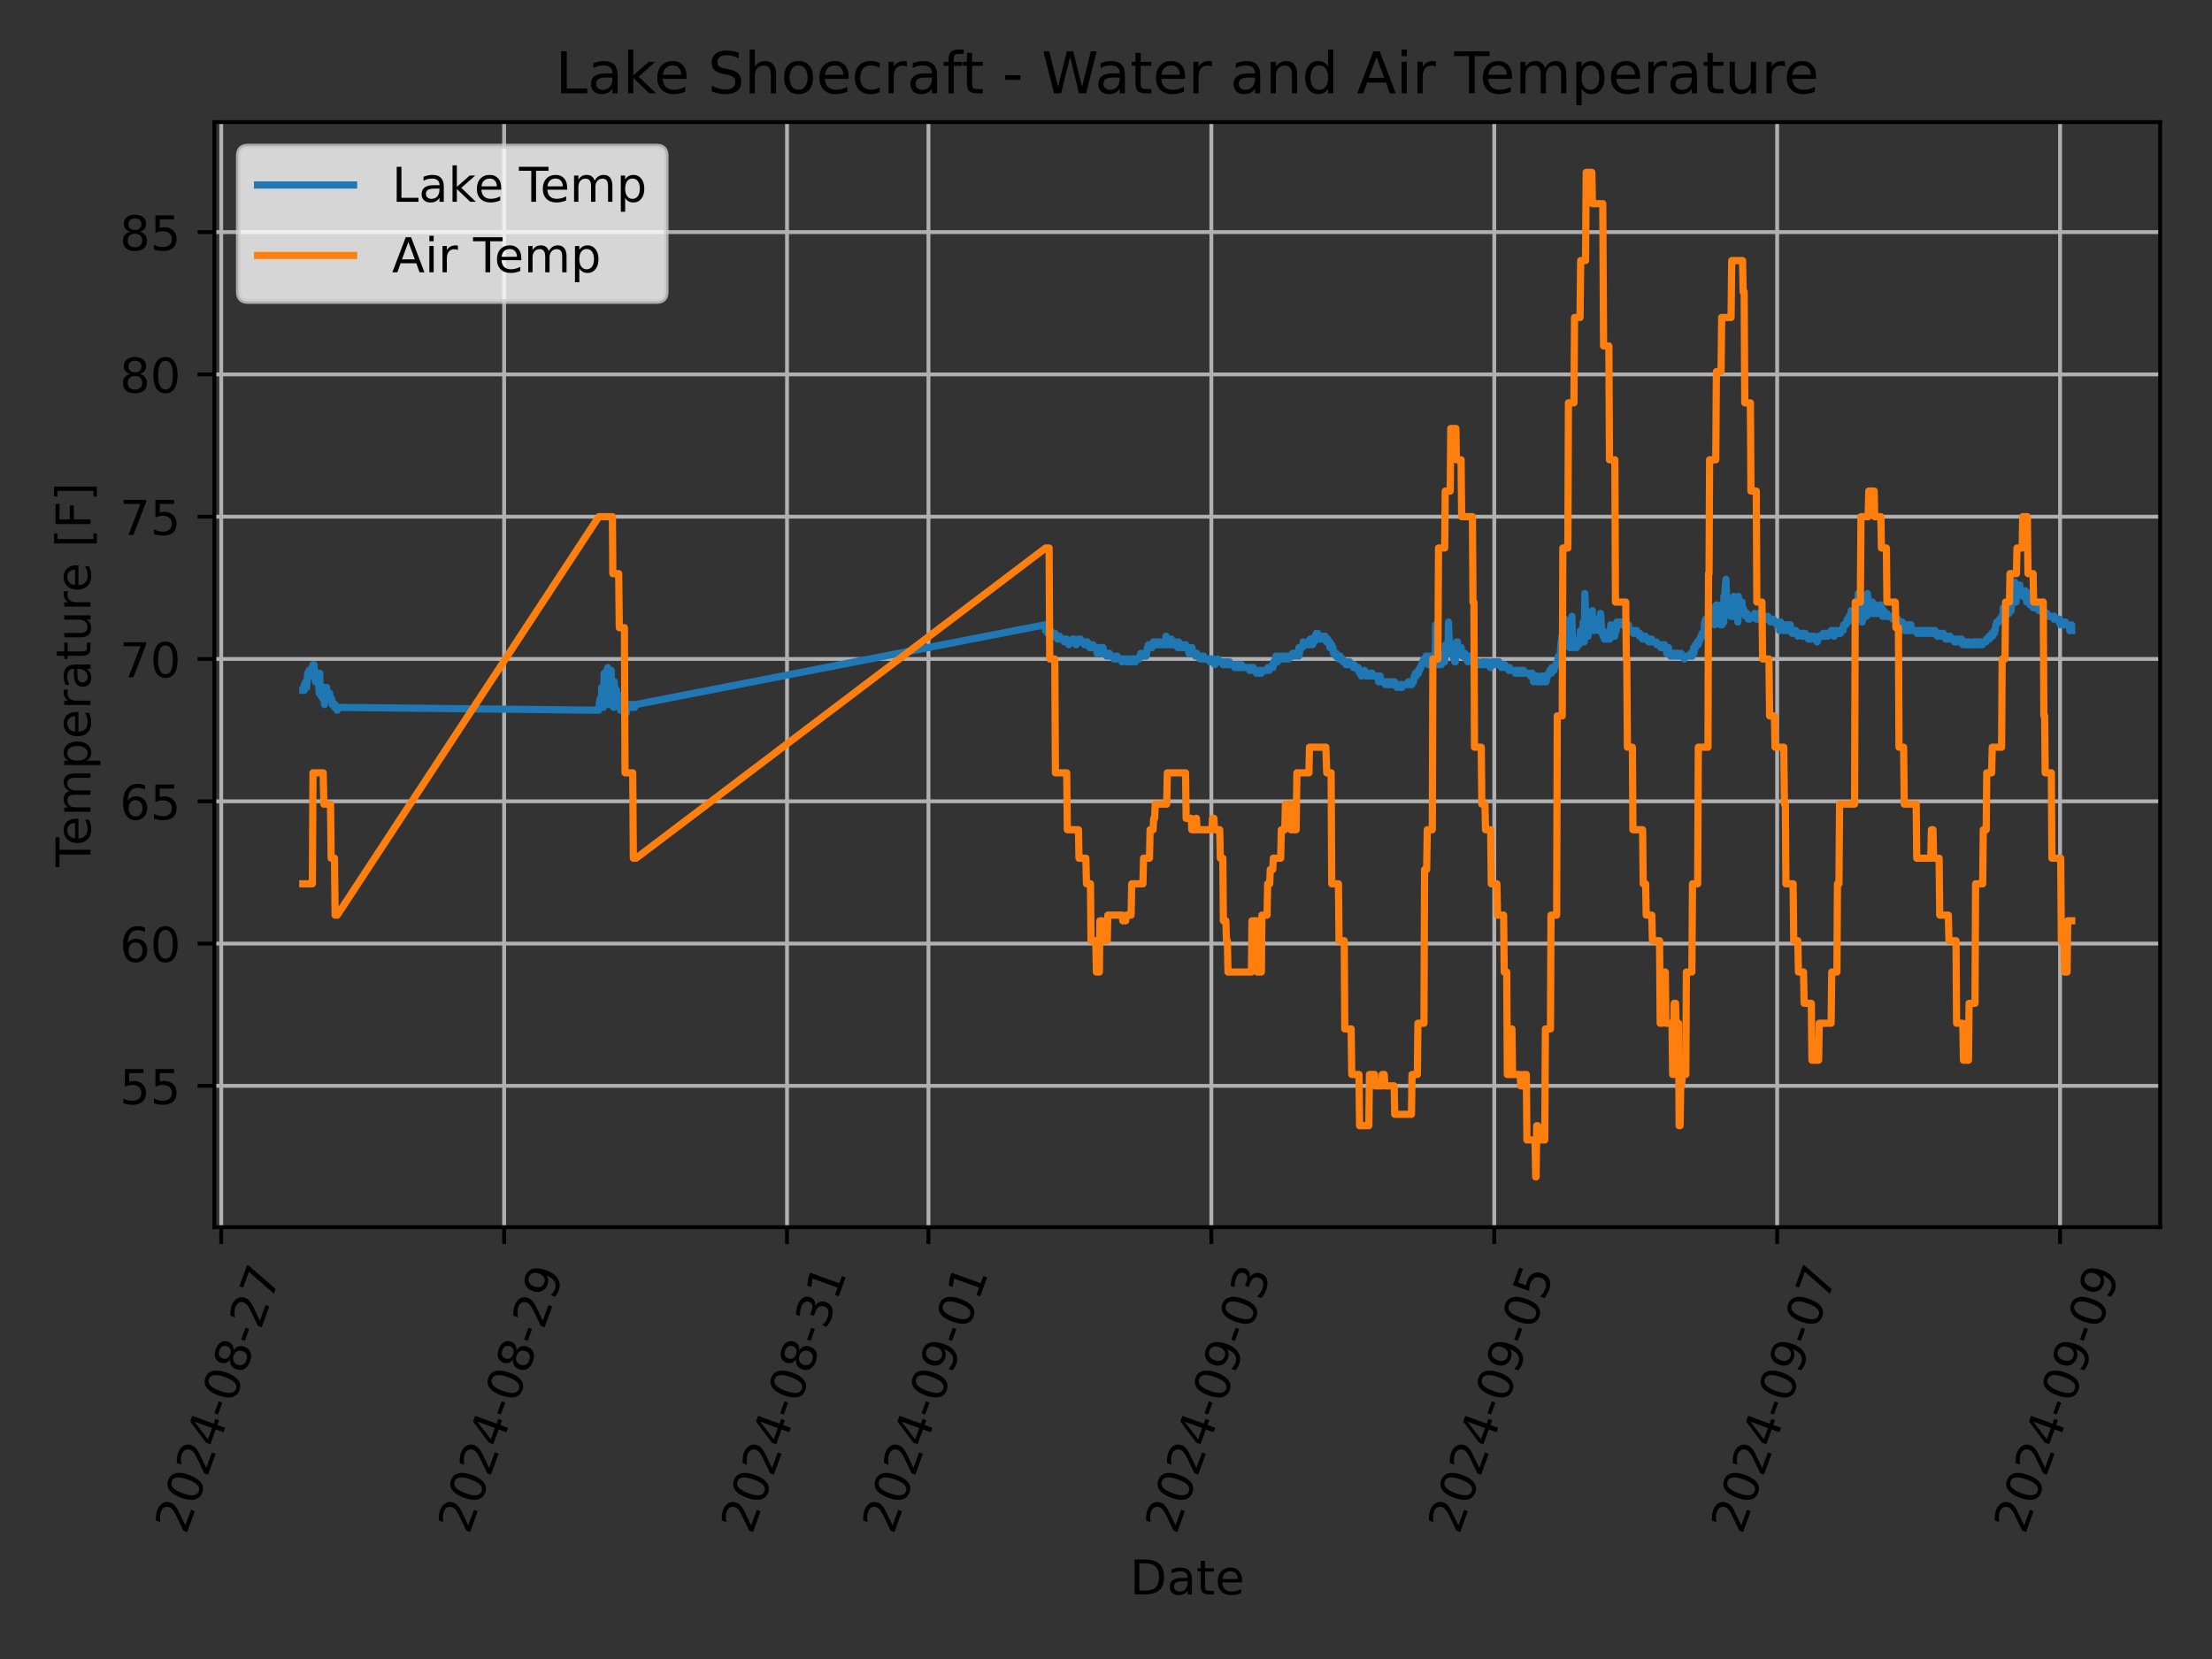 <?xml version="1.0" encoding="utf-8" standalone="no"?>
<!DOCTYPE svg PUBLIC "-//W3C//DTD SVG 1.1//EN"
  "http://www.w3.org/Graphics/SVG/1.1/DTD/svg11.dtd">
<!-- Created with matplotlib (https://matplotlib.org/) -->
<svg height="345.6pt" version="1.1" viewBox="0 0 460.8 345.6" width="460.8pt" xmlns="http://www.w3.org/2000/svg" xmlns:xlink="http://www.w3.org/1999/xlink">
 <rect x="0" y="0" width="460.8" height="345.6" fill="#333333" stroke="none"/>
 <defs>
  <style type="text/css">*{stroke-linecap:butt;stroke-linejoin:round;}</style>
 </defs>
 <g id="figure_1">
  <g id="patch_1">
   <path d="M 0 345.6 
L 460.8 345.6 
L 460.8 0 
L 0 0 
z
" style="fill:none;"/>
  </g>
  <g id="axes_1">
   <g id="patch_2">
    <path d="M 44.66 255.639 
L 450 255.639 
L 450 25.44 
L 44.66 25.44 
z
" style="fill:none;"/>
   </g>
   <g id="matplotlib.axis_1">
    <g id="xtick_1">
     <g id="line2d_1">
      <path clip-path="url(#ped97186d08)" d="M 46.085 255.639 
L 46.085 25.44 
" style="fill:none;stroke:#b0b0b0;stroke-linecap:square;stroke-width:0.8;"/>
     </g>
     <g id="line2d_2">
      <defs>
       <path d="M 0 0 
L 0 3.5 
" id="m41cece4691" style="stroke:#000000;stroke-width:0.8;"/>
      </defs>
      <g>
       <use style="stroke:#000000;stroke-width:0.8;" x="46.085" xlink:href="#m41cece4691" y="255.639"/>
      </g>
     </g>
     <g id="text_1">
      <!-- 2024-08-27 -->
      <g transform="translate(38.739 319.848)rotate(-70)scale(0.1 -0.1)">
       <defs>
        <path d="M 19.188 8.297 
L 53.609 8.297 
L 53.609 0 
L 7.328 0 
L 7.328 8.297 
Q 12.938 14.109 22.625 23.891 
Q 32.328 33.688 34.812 36.531 
Q 39.547 41.844 41.422 45.531 
Q 43.312 49.219 43.312 52.781 
Q 43.312 58.594 39.234 62.25 
Q 35.156 65.922 28.609 65.922 
Q 23.969 65.922 18.812 64.312 
Q 13.672 62.703 7.812 59.422 
L 7.812 69.391 
Q 13.766 71.781 18.938 73 
Q 24.125 74.219 28.422 74.219 
Q 39.75 74.219 46.484 68.547 
Q 53.219 62.891 53.219 53.422 
Q 53.219 48.922 51.531 44.891 
Q 49.859 40.875 45.406 35.406 
Q 44.188 33.984 37.641 27.219 
Q 31.109 20.453 19.188 8.297 
z
" id="DejaVuSans-50"/>
        <path d="M 31.781 66.406 
Q 24.172 66.406 20.328 58.906 
Q 16.5 51.422 16.5 36.375 
Q 16.5 21.391 20.328 13.891 
Q 24.172 6.391 31.781 6.391 
Q 39.453 6.391 43.281 13.891 
Q 47.125 21.391 47.125 36.375 
Q 47.125 51.422 43.281 58.906 
Q 39.453 66.406 31.781 66.406 
z
M 31.781 74.219 
Q 44.047 74.219 50.516 64.516 
Q 56.984 54.828 56.984 36.375 
Q 56.984 17.969 50.516 8.266 
Q 44.047 -1.422 31.781 -1.422 
Q 19.531 -1.422 13.062 8.266 
Q 6.594 17.969 6.594 36.375 
Q 6.594 54.828 13.062 64.516 
Q 19.531 74.219 31.781 74.219 
z
" id="DejaVuSans-48"/>
        <path d="M 37.797 64.312 
L 12.891 25.391 
L 37.797 25.391 
z
M 35.203 72.906 
L 47.609 72.906 
L 47.609 25.391 
L 58.016 25.391 
L 58.016 17.188 
L 47.609 17.188 
L 47.609 0 
L 37.797 0 
L 37.797 17.188 
L 4.891 17.188 
L 4.891 26.703 
z
" id="DejaVuSans-52"/>
        <path d="M 4.891 31.391 
L 31.203 31.391 
L 31.203 23.391 
L 4.891 23.391 
z
" id="DejaVuSans-45"/>
        <path d="M 31.781 34.625 
Q 24.75 34.625 20.719 30.859 
Q 16.703 27.094 16.703 20.516 
Q 16.703 13.922 20.719 10.156 
Q 24.75 6.391 31.781 6.391 
Q 38.812 6.391 42.859 10.172 
Q 46.922 13.969 46.922 20.516 
Q 46.922 27.094 42.891 30.859 
Q 38.875 34.625 31.781 34.625 
z
M 21.922 38.812 
Q 15.578 40.375 12.031 44.719 
Q 8.5 49.078 8.5 55.328 
Q 8.5 64.062 14.719 69.141 
Q 20.953 74.219 31.781 74.219 
Q 42.672 74.219 48.875 69.141 
Q 55.078 64.062 55.078 55.328 
Q 55.078 49.078 51.531 44.719 
Q 48 40.375 41.703 38.812 
Q 48.828 37.156 52.797 32.312 
Q 56.781 27.484 56.781 20.516 
Q 56.781 9.906 50.312 4.234 
Q 43.844 -1.422 31.781 -1.422 
Q 19.734 -1.422 13.25 4.234 
Q 6.781 9.906 6.781 20.516 
Q 6.781 27.484 10.781 32.312 
Q 14.797 37.156 21.922 38.812 
z
M 18.312 54.391 
Q 18.312 48.734 21.844 45.562 
Q 25.391 42.391 31.781 42.391 
Q 38.141 42.391 41.719 45.562 
Q 45.312 48.734 45.312 54.391 
Q 45.312 60.062 41.719 63.234 
Q 38.141 66.406 31.781 66.406 
Q 25.391 66.406 21.844 63.234 
Q 18.312 60.062 18.312 54.391 
z
" id="DejaVuSans-56"/>
        <path d="M 8.203 72.906 
L 55.078 72.906 
L 55.078 68.703 
L 28.609 0 
L 18.312 0 
L 43.219 64.594 
L 8.203 64.594 
z
" id="DejaVuSans-55"/>
       </defs>
       <use xlink:href="#DejaVuSans-50"/>
       <use x="63.623" xlink:href="#DejaVuSans-48"/>
       <use x="127.246" xlink:href="#DejaVuSans-50"/>
       <use x="190.869" xlink:href="#DejaVuSans-52"/>
       <use x="254.492" xlink:href="#DejaVuSans-45"/>
       <use x="290.576" xlink:href="#DejaVuSans-48"/>
       <use x="354.199" xlink:href="#DejaVuSans-56"/>
       <use x="417.822" xlink:href="#DejaVuSans-45"/>
       <use x="453.906" xlink:href="#DejaVuSans-50"/>
       <use x="517.529" xlink:href="#DejaVuSans-55"/>
      </g>
     </g>
    </g>
    <g id="xtick_2">
     <g id="line2d_3">
      <path clip-path="url(#ped97186d08)" d="M 105.017 255.639 
L 105.017 25.44 
" style="fill:none;stroke:#b0b0b0;stroke-linecap:square;stroke-width:0.8;"/>
     </g>
     <g id="line2d_4">
      <g>
       <use style="stroke:#000000;stroke-width:0.8;" x="105.017" xlink:href="#m41cece4691" y="255.639"/>
      </g>
     </g>
     <g id="text_2">
      <!-- 2024-08-29 -->
      <g transform="translate(97.672 319.848)rotate(-70)scale(0.1 -0.1)">
       <defs>
        <path d="M 10.984 1.516 
L 10.984 10.5 
Q 14.703 8.734 18.5 7.812 
Q 22.312 6.891 25.984 6.891 
Q 35.75 6.891 40.891 13.453 
Q 46.047 20.016 46.781 33.406 
Q 43.953 29.203 39.594 26.953 
Q 35.25 24.703 29.984 24.703 
Q 19.047 24.703 12.672 31.312 
Q 6.297 37.938 6.297 49.422 
Q 6.297 60.641 12.938 67.422 
Q 19.578 74.219 30.609 74.219 
Q 43.266 74.219 49.922 64.516 
Q 56.594 54.828 56.594 36.375 
Q 56.594 19.141 48.406 8.859 
Q 40.234 -1.422 26.422 -1.422 
Q 22.703 -1.422 18.891 -0.688 
Q 15.094 0.047 10.984 1.516 
z
M 30.609 32.422 
Q 37.25 32.422 41.125 36.953 
Q 45.016 41.5 45.016 49.422 
Q 45.016 57.281 41.125 61.844 
Q 37.25 66.406 30.609 66.406 
Q 23.969 66.406 20.094 61.844 
Q 16.219 57.281 16.219 49.422 
Q 16.219 41.5 20.094 36.953 
Q 23.969 32.422 30.609 32.422 
z
" id="DejaVuSans-57"/>
       </defs>
       <use xlink:href="#DejaVuSans-50"/>
       <use x="63.623" xlink:href="#DejaVuSans-48"/>
       <use x="127.246" xlink:href="#DejaVuSans-50"/>
       <use x="190.869" xlink:href="#DejaVuSans-52"/>
       <use x="254.492" xlink:href="#DejaVuSans-45"/>
       <use x="290.576" xlink:href="#DejaVuSans-48"/>
       <use x="354.199" xlink:href="#DejaVuSans-56"/>
       <use x="417.822" xlink:href="#DejaVuSans-45"/>
       <use x="453.906" xlink:href="#DejaVuSans-50"/>
       <use x="517.529" xlink:href="#DejaVuSans-57"/>
      </g>
     </g>
    </g>
    <g id="xtick_3">
     <g id="line2d_5">
      <path clip-path="url(#ped97186d08)" d="M 163.95 255.639 
L 163.95 25.44 
" style="fill:none;stroke:#b0b0b0;stroke-linecap:square;stroke-width:0.8;"/>
     </g>
     <g id="line2d_6">
      <g>
       <use style="stroke:#000000;stroke-width:0.8;" x="163.95" xlink:href="#m41cece4691" y="255.639"/>
      </g>
     </g>
     <g id="text_3">
      <!-- 2024-08-31 -->
      <g transform="translate(156.605 319.848)rotate(-70)scale(0.1 -0.1)">
       <defs>
        <path d="M 40.578 39.312 
Q 47.656 37.797 51.625 33 
Q 55.609 28.219 55.609 21.188 
Q 55.609 10.406 48.188 4.484 
Q 40.766 -1.422 27.094 -1.422 
Q 22.516 -1.422 17.656 -0.516 
Q 12.797 0.391 7.625 2.203 
L 7.625 11.719 
Q 11.719 9.328 16.594 8.109 
Q 21.484 6.891 26.812 6.891 
Q 36.078 6.891 40.938 10.547 
Q 45.797 14.203 45.797 21.188 
Q 45.797 27.641 41.281 31.266 
Q 36.766 34.906 28.719 34.906 
L 20.219 34.906 
L 20.219 43.016 
L 29.109 43.016 
Q 36.375 43.016 40.234 45.922 
Q 44.094 48.828 44.094 54.297 
Q 44.094 59.906 40.109 62.906 
Q 36.141 65.922 28.719 65.922 
Q 24.656 65.922 20.016 65.031 
Q 15.375 64.156 9.812 62.312 
L 9.812 71.094 
Q 15.438 72.656 20.344 73.438 
Q 25.25 74.219 29.594 74.219 
Q 40.828 74.219 47.359 69.109 
Q 53.906 64.016 53.906 55.328 
Q 53.906 49.266 50.438 45.094 
Q 46.969 40.922 40.578 39.312 
z
" id="DejaVuSans-51"/>
        <path d="M 12.406 8.297 
L 28.516 8.297 
L 28.516 63.922 
L 10.984 60.406 
L 10.984 69.391 
L 28.422 72.906 
L 38.281 72.906 
L 38.281 8.297 
L 54.391 8.297 
L 54.391 0 
L 12.406 0 
z
" id="DejaVuSans-49"/>
       </defs>
       <use xlink:href="#DejaVuSans-50"/>
       <use x="63.623" xlink:href="#DejaVuSans-48"/>
       <use x="127.246" xlink:href="#DejaVuSans-50"/>
       <use x="190.869" xlink:href="#DejaVuSans-52"/>
       <use x="254.492" xlink:href="#DejaVuSans-45"/>
       <use x="290.576" xlink:href="#DejaVuSans-48"/>
       <use x="354.199" xlink:href="#DejaVuSans-56"/>
       <use x="417.822" xlink:href="#DejaVuSans-45"/>
       <use x="453.906" xlink:href="#DejaVuSans-51"/>
       <use x="517.529" xlink:href="#DejaVuSans-49"/>
      </g>
     </g>
    </g>
    <g id="xtick_4">
     <g id="line2d_7">
      <path clip-path="url(#ped97186d08)" d="M 193.416 255.639 
L 193.416 25.44 
" style="fill:none;stroke:#b0b0b0;stroke-linecap:square;stroke-width:0.8;"/>
     </g>
     <g id="line2d_8">
      <g>
       <use style="stroke:#000000;stroke-width:0.8;" x="193.416" xlink:href="#m41cece4691" y="255.639"/>
      </g>
     </g>
     <g id="text_4">
      <!-- 2024-09-01 -->
      <g transform="translate(186.071 319.848)rotate(-70)scale(0.1 -0.1)">
       <use xlink:href="#DejaVuSans-50"/>
       <use x="63.623" xlink:href="#DejaVuSans-48"/>
       <use x="127.246" xlink:href="#DejaVuSans-50"/>
       <use x="190.869" xlink:href="#DejaVuSans-52"/>
       <use x="254.492" xlink:href="#DejaVuSans-45"/>
       <use x="290.576" xlink:href="#DejaVuSans-48"/>
       <use x="354.199" xlink:href="#DejaVuSans-57"/>
       <use x="417.822" xlink:href="#DejaVuSans-45"/>
       <use x="453.906" xlink:href="#DejaVuSans-48"/>
       <use x="517.529" xlink:href="#DejaVuSans-49"/>
      </g>
     </g>
    </g>
    <g id="xtick_5">
     <g id="line2d_9">
      <path clip-path="url(#ped97186d08)" d="M 252.349 255.639 
L 252.349 25.44 
" style="fill:none;stroke:#b0b0b0;stroke-linecap:square;stroke-width:0.8;"/>
     </g>
     <g id="line2d_10">
      <g>
       <use style="stroke:#000000;stroke-width:0.8;" x="252.349" xlink:href="#m41cece4691" y="255.639"/>
      </g>
     </g>
     <g id="text_5">
      <!-- 2024-09-03 -->
      <g transform="translate(245.004 319.848)rotate(-70)scale(0.1 -0.1)">
       <use xlink:href="#DejaVuSans-50"/>
       <use x="63.623" xlink:href="#DejaVuSans-48"/>
       <use x="127.246" xlink:href="#DejaVuSans-50"/>
       <use x="190.869" xlink:href="#DejaVuSans-52"/>
       <use x="254.492" xlink:href="#DejaVuSans-45"/>
       <use x="290.576" xlink:href="#DejaVuSans-48"/>
       <use x="354.199" xlink:href="#DejaVuSans-57"/>
       <use x="417.822" xlink:href="#DejaVuSans-45"/>
       <use x="453.906" xlink:href="#DejaVuSans-48"/>
       <use x="517.529" xlink:href="#DejaVuSans-51"/>
      </g>
     </g>
    </g>
    <g id="xtick_6">
     <g id="line2d_11">
      <path clip-path="url(#ped97186d08)" d="M 311.282 255.639 
L 311.282 25.44 
" style="fill:none;stroke:#b0b0b0;stroke-linecap:square;stroke-width:0.8;"/>
     </g>
     <g id="line2d_12">
      <g>
       <use style="stroke:#000000;stroke-width:0.8;" x="311.282" xlink:href="#m41cece4691" y="255.639"/>
      </g>
     </g>
     <g id="text_6">
      <!-- 2024-09-05 -->
      <g transform="translate(303.937 319.848)rotate(-70)scale(0.1 -0.1)">
       <defs>
        <path d="M 10.797 72.906 
L 49.516 72.906 
L 49.516 64.594 
L 19.828 64.594 
L 19.828 46.734 
Q 21.969 47.469 24.109 47.828 
Q 26.266 48.188 28.422 48.188 
Q 40.625 48.188 47.75 41.5 
Q 54.891 34.812 54.891 23.391 
Q 54.891 11.625 47.562 5.094 
Q 40.234 -1.422 26.906 -1.422 
Q 22.312 -1.422 17.547 -0.641 
Q 12.797 0.141 7.719 1.703 
L 7.719 11.625 
Q 12.109 9.234 16.797 8.062 
Q 21.484 6.891 26.703 6.891 
Q 35.156 6.891 40.078 11.328 
Q 45.016 15.766 45.016 23.391 
Q 45.016 31 40.078 35.438 
Q 35.156 39.891 26.703 39.891 
Q 22.75 39.891 18.812 39.016 
Q 14.891 38.141 10.797 36.281 
z
" id="DejaVuSans-53"/>
       </defs>
       <use xlink:href="#DejaVuSans-50"/>
       <use x="63.623" xlink:href="#DejaVuSans-48"/>
       <use x="127.246" xlink:href="#DejaVuSans-50"/>
       <use x="190.869" xlink:href="#DejaVuSans-52"/>
       <use x="254.492" xlink:href="#DejaVuSans-45"/>
       <use x="290.576" xlink:href="#DejaVuSans-48"/>
       <use x="354.199" xlink:href="#DejaVuSans-57"/>
       <use x="417.822" xlink:href="#DejaVuSans-45"/>
       <use x="453.906" xlink:href="#DejaVuSans-48"/>
       <use x="517.529" xlink:href="#DejaVuSans-53"/>
      </g>
     </g>
    </g>
    <g id="xtick_7">
     <g id="line2d_13">
      <path clip-path="url(#ped97186d08)" d="M 370.215 255.639 
L 370.215 25.44 
" style="fill:none;stroke:#b0b0b0;stroke-linecap:square;stroke-width:0.8;"/>
     </g>
     <g id="line2d_14">
      <g>
       <use style="stroke:#000000;stroke-width:0.8;" x="370.215" xlink:href="#m41cece4691" y="255.639"/>
      </g>
     </g>
     <g id="text_7">
      <!-- 2024-09-07 -->
      <g transform="translate(362.869 319.848)rotate(-70)scale(0.1 -0.1)">
       <use xlink:href="#DejaVuSans-50"/>
       <use x="63.623" xlink:href="#DejaVuSans-48"/>
       <use x="127.246" xlink:href="#DejaVuSans-50"/>
       <use x="190.869" xlink:href="#DejaVuSans-52"/>
       <use x="254.492" xlink:href="#DejaVuSans-45"/>
       <use x="290.576" xlink:href="#DejaVuSans-48"/>
       <use x="354.199" xlink:href="#DejaVuSans-57"/>
       <use x="417.822" xlink:href="#DejaVuSans-45"/>
       <use x="453.906" xlink:href="#DejaVuSans-48"/>
       <use x="517.529" xlink:href="#DejaVuSans-55"/>
      </g>
     </g>
    </g>
    <g id="xtick_8">
     <g id="line2d_15">
      <path clip-path="url(#ped97186d08)" d="M 429.147 255.639 
L 429.147 25.44 
" style="fill:none;stroke:#b0b0b0;stroke-linecap:square;stroke-width:0.8;"/>
     </g>
     <g id="line2d_16">
      <g>
       <use style="stroke:#000000;stroke-width:0.8;" x="429.147" xlink:href="#m41cece4691" y="255.639"/>
      </g>
     </g>
     <g id="text_8">
      <!-- 2024-09-09 -->
      <g transform="translate(421.802 319.848)rotate(-70)scale(0.1 -0.1)">
       <use xlink:href="#DejaVuSans-50"/>
       <use x="63.623" xlink:href="#DejaVuSans-48"/>
       <use x="127.246" xlink:href="#DejaVuSans-50"/>
       <use x="190.869" xlink:href="#DejaVuSans-52"/>
       <use x="254.492" xlink:href="#DejaVuSans-45"/>
       <use x="290.576" xlink:href="#DejaVuSans-48"/>
       <use x="354.199" xlink:href="#DejaVuSans-57"/>
       <use x="417.822" xlink:href="#DejaVuSans-45"/>
       <use x="453.906" xlink:href="#DejaVuSans-48"/>
       <use x="517.529" xlink:href="#DejaVuSans-57"/>
      </g>
     </g>
    </g>
    <g id="text_9">
     <!-- Date -->
     <g transform="translate(235.379 332.158)scale(0.1 -0.1)">
      <defs>
       <path d="M 19.672 64.797 
L 19.672 8.109 
L 31.594 8.109 
Q 46.688 8.109 53.688 14.938 
Q 60.688 21.781 60.688 36.531 
Q 60.688 51.172 53.688 57.984 
Q 46.688 64.797 31.594 64.797 
z
M 9.812 72.906 
L 30.078 72.906 
Q 51.266 72.906 61.172 64.094 
Q 71.094 55.281 71.094 36.531 
Q 71.094 17.672 61.125 8.828 
Q 51.172 0 30.078 0 
L 9.812 0 
z
" id="DejaVuSans-68"/>
       <path d="M 34.281 27.484 
Q 23.391 27.484 19.188 25 
Q 14.984 22.516 14.984 16.5 
Q 14.984 11.719 18.141 8.906 
Q 21.297 6.109 26.703 6.109 
Q 34.188 6.109 38.703 11.406 
Q 43.219 16.703 43.219 25.484 
L 43.219 27.484 
z
M 52.203 31.203 
L 52.203 0 
L 43.219 0 
L 43.219 8.297 
Q 40.141 3.328 35.547 0.953 
Q 30.953 -1.422 24.312 -1.422 
Q 15.922 -1.422 10.953 3.297 
Q 6 8.016 6 15.922 
Q 6 25.141 12.172 29.828 
Q 18.359 34.516 30.609 34.516 
L 43.219 34.516 
L 43.219 35.406 
Q 43.219 41.609 39.141 45 
Q 35.062 48.391 27.688 48.391 
Q 23 48.391 18.547 47.266 
Q 14.109 46.141 10.016 43.891 
L 10.016 52.203 
Q 14.938 54.109 19.578 55.047 
Q 24.219 56 28.609 56 
Q 40.484 56 46.344 49.844 
Q 52.203 43.703 52.203 31.203 
z
" id="DejaVuSans-97"/>
       <path d="M 18.312 70.219 
L 18.312 54.688 
L 36.812 54.688 
L 36.812 47.703 
L 18.312 47.703 
L 18.312 18.016 
Q 18.312 11.328 20.141 9.422 
Q 21.969 7.516 27.594 7.516 
L 36.812 7.516 
L 36.812 0 
L 27.594 0 
Q 17.188 0 13.234 3.875 
Q 9.281 7.766 9.281 18.016 
L 9.281 47.703 
L 2.688 47.703 
L 2.688 54.688 
L 9.281 54.688 
L 9.281 70.219 
z
" id="DejaVuSans-116"/>
       <path d="M 56.203 29.594 
L 56.203 25.203 
L 14.891 25.203 
Q 15.484 15.922 20.484 11.062 
Q 25.484 6.203 34.422 6.203 
Q 39.594 6.203 44.453 7.469 
Q 49.312 8.734 54.109 11.281 
L 54.109 2.781 
Q 49.266 0.734 44.188 -0.344 
Q 39.109 -1.422 33.891 -1.422 
Q 20.797 -1.422 13.156 6.188 
Q 5.516 13.812 5.516 26.812 
Q 5.516 40.234 12.766 48.109 
Q 20.016 56 32.328 56 
Q 43.359 56 49.781 48.891 
Q 56.203 41.797 56.203 29.594 
z
M 47.219 32.234 
Q 47.125 39.594 43.094 43.984 
Q 39.062 48.391 32.422 48.391 
Q 24.906 48.391 20.391 44.141 
Q 15.875 39.891 15.188 32.172 
z
" id="DejaVuSans-101"/>
      </defs>
      <use xlink:href="#DejaVuSans-68"/>
      <use x="77.002" xlink:href="#DejaVuSans-97"/>
      <use x="138.281" xlink:href="#DejaVuSans-116"/>
      <use x="177.49" xlink:href="#DejaVuSans-101"/>
     </g>
    </g>
   </g>
   <g id="matplotlib.axis_2">
    <g id="ytick_1">
     <g id="line2d_17">
      <path clip-path="url(#ped97186d08)" d="M 44.66 226.204 
L 450 226.204 
" style="fill:none;stroke:#b0b0b0;stroke-linecap:square;stroke-width:0.8;"/>
     </g>
     <g id="line2d_18">
      <defs>
       <path d="M 0 0 
L -3.5 0 
" id="m86d80af09d" style="stroke:#000000;stroke-width:0.8;"/>
      </defs>
      <g>
       <use style="stroke:#000000;stroke-width:0.8;" x="44.66" xlink:href="#m86d80af09d" y="226.204"/>
      </g>
     </g>
     <g id="text_10">
      <!-- 55 -->
      <g transform="translate(24.935 230.004)scale(0.1 -0.1)">
       <use xlink:href="#DejaVuSans-53"/>
       <use x="63.623" xlink:href="#DejaVuSans-53"/>
      </g>
     </g>
    </g>
    <g id="ytick_2">
     <g id="line2d_19">
      <path clip-path="url(#ped97186d08)" d="M 44.66 196.562 
L 450 196.562 
" style="fill:none;stroke:#b0b0b0;stroke-linecap:square;stroke-width:0.8;"/>
     </g>
     <g id="line2d_20">
      <g>
       <use style="stroke:#000000;stroke-width:0.8;" x="44.66" xlink:href="#m86d80af09d" y="196.562"/>
      </g>
     </g>
     <g id="text_11">
      <!-- 60 -->
      <g transform="translate(24.935 200.362)scale(0.1 -0.1)">
       <defs>
        <path d="M 33.016 40.375 
Q 26.375 40.375 22.484 35.828 
Q 18.609 31.297 18.609 23.391 
Q 18.609 15.531 22.484 10.953 
Q 26.375 6.391 33.016 6.391 
Q 39.656 6.391 43.531 10.953 
Q 47.406 15.531 47.406 23.391 
Q 47.406 31.297 43.531 35.828 
Q 39.656 40.375 33.016 40.375 
z
M 52.594 71.297 
L 52.594 62.312 
Q 48.875 64.062 45.094 64.984 
Q 41.312 65.922 37.594 65.922 
Q 27.828 65.922 22.672 59.328 
Q 17.531 52.734 16.797 39.406 
Q 19.672 43.656 24.016 45.922 
Q 28.375 48.188 33.594 48.188 
Q 44.578 48.188 50.953 41.516 
Q 57.328 34.859 57.328 23.391 
Q 57.328 12.156 50.688 5.359 
Q 44.047 -1.422 33.016 -1.422 
Q 20.359 -1.422 13.672 8.266 
Q 6.984 17.969 6.984 36.375 
Q 6.984 53.656 15.188 63.938 
Q 23.391 74.219 37.203 74.219 
Q 40.922 74.219 44.703 73.484 
Q 48.484 72.75 52.594 71.297 
z
" id="DejaVuSans-54"/>
       </defs>
       <use xlink:href="#DejaVuSans-54"/>
       <use x="63.623" xlink:href="#DejaVuSans-48"/>
      </g>
     </g>
    </g>
    <g id="ytick_3">
     <g id="line2d_21">
      <path clip-path="url(#ped97186d08)" d="M 44.66 166.921 
L 450 166.921 
" style="fill:none;stroke:#b0b0b0;stroke-linecap:square;stroke-width:0.8;"/>
     </g>
     <g id="line2d_22">
      <g>
       <use style="stroke:#000000;stroke-width:0.8;" x="44.66" xlink:href="#m86d80af09d" y="166.921"/>
      </g>
     </g>
     <g id="text_12">
      <!-- 65 -->
      <g transform="translate(24.935 170.72)scale(0.1 -0.1)">
       <use xlink:href="#DejaVuSans-54"/>
       <use x="63.623" xlink:href="#DejaVuSans-53"/>
      </g>
     </g>
    </g>
    <g id="ytick_4">
     <g id="line2d_23">
      <path clip-path="url(#ped97186d08)" d="M 44.66 137.279 
L 450 137.279 
" style="fill:none;stroke:#b0b0b0;stroke-linecap:square;stroke-width:0.8;"/>
     </g>
     <g id="line2d_24">
      <g>
       <use style="stroke:#000000;stroke-width:0.8;" x="44.66" xlink:href="#m86d80af09d" y="137.279"/>
      </g>
     </g>
     <g id="text_13">
      <!-- 70 -->
      <g transform="translate(24.935 141.078)scale(0.1 -0.1)">
       <use xlink:href="#DejaVuSans-55"/>
       <use x="63.623" xlink:href="#DejaVuSans-48"/>
      </g>
     </g>
    </g>
    <g id="ytick_5">
     <g id="line2d_25">
      <path clip-path="url(#ped97186d08)" d="M 44.66 107.637 
L 450 107.637 
" style="fill:none;stroke:#b0b0b0;stroke-linecap:square;stroke-width:0.8;"/>
     </g>
     <g id="line2d_26">
      <g>
       <use style="stroke:#000000;stroke-width:0.8;" x="44.66" xlink:href="#m86d80af09d" y="107.637"/>
      </g>
     </g>
     <g id="text_14">
      <!-- 75 -->
      <g transform="translate(24.935 111.436)scale(0.1 -0.1)">
       <use xlink:href="#DejaVuSans-55"/>
       <use x="63.623" xlink:href="#DejaVuSans-53"/>
      </g>
     </g>
    </g>
    <g id="ytick_6">
     <g id="line2d_27">
      <path clip-path="url(#ped97186d08)" d="M 44.66 77.995 
L 450 77.995 
" style="fill:none;stroke:#b0b0b0;stroke-linecap:square;stroke-width:0.8;"/>
     </g>
     <g id="line2d_28">
      <g>
       <use style="stroke:#000000;stroke-width:0.8;" x="44.66" xlink:href="#m86d80af09d" y="77.995"/>
      </g>
     </g>
     <g id="text_15">
      <!-- 80 -->
      <g transform="translate(24.935 81.794)scale(0.1 -0.1)">
       <use xlink:href="#DejaVuSans-56"/>
       <use x="63.623" xlink:href="#DejaVuSans-48"/>
      </g>
     </g>
    </g>
    <g id="ytick_7">
     <g id="line2d_29">
      <path clip-path="url(#ped97186d08)" d="M 44.66 48.353 
L 450 48.353 
" style="fill:none;stroke:#b0b0b0;stroke-linecap:square;stroke-width:0.8;"/>
     </g>
     <g id="line2d_30">
      <g>
       <use style="stroke:#000000;stroke-width:0.8;" x="44.66" xlink:href="#m86d80af09d" y="48.353"/>
      </g>
     </g>
     <g id="text_16">
      <!-- 85 -->
      <g transform="translate(24.935 52.152)scale(0.1 -0.1)">
       <use xlink:href="#DejaVuSans-56"/>
       <use x="63.623" xlink:href="#DejaVuSans-53"/>
      </g>
     </g>
    </g>
    <g id="text_17">
     <!-- Temperature [F] -->
     <g transform="translate(18.855 180.575)rotate(-90)scale(0.1 -0.1)">
      <defs>
       <path d="M -0.297 72.906 
L 61.375 72.906 
L 61.375 64.594 
L 35.5 64.594 
L 35.5 0 
L 25.594 0 
L 25.594 64.594 
L -0.297 64.594 
z
" id="DejaVuSans-84"/>
       <path d="M 52 44.188 
Q 55.375 50.25 60.062 53.125 
Q 64.75 56 71.094 56 
Q 79.641 56 84.281 50.016 
Q 88.922 44.047 88.922 33.016 
L 88.922 0 
L 79.891 0 
L 79.891 32.719 
Q 79.891 40.578 77.094 44.375 
Q 74.312 48.188 68.609 48.188 
Q 61.625 48.188 57.562 43.547 
Q 53.516 38.922 53.516 30.906 
L 53.516 0 
L 44.484 0 
L 44.484 32.719 
Q 44.484 40.625 41.703 44.406 
Q 38.922 48.188 33.109 48.188 
Q 26.219 48.188 22.156 43.531 
Q 18.109 38.875 18.109 30.906 
L 18.109 0 
L 9.078 0 
L 9.078 54.688 
L 18.109 54.688 
L 18.109 46.188 
Q 21.188 51.219 25.484 53.609 
Q 29.781 56 35.688 56 
Q 41.656 56 45.828 52.969 
Q 50 49.953 52 44.188 
z
" id="DejaVuSans-109"/>
       <path d="M 18.109 8.203 
L 18.109 -20.797 
L 9.078 -20.797 
L 9.078 54.688 
L 18.109 54.688 
L 18.109 46.391 
Q 20.953 51.266 25.266 53.625 
Q 29.594 56 35.594 56 
Q 45.562 56 51.781 48.094 
Q 58.016 40.188 58.016 27.297 
Q 58.016 14.406 51.781 6.484 
Q 45.562 -1.422 35.594 -1.422 
Q 29.594 -1.422 25.266 0.953 
Q 20.953 3.328 18.109 8.203 
z
M 48.688 27.297 
Q 48.688 37.203 44.609 42.844 
Q 40.531 48.484 33.406 48.484 
Q 26.266 48.484 22.188 42.844 
Q 18.109 37.203 18.109 27.297 
Q 18.109 17.391 22.188 11.75 
Q 26.266 6.109 33.406 6.109 
Q 40.531 6.109 44.609 11.75 
Q 48.688 17.391 48.688 27.297 
z
" id="DejaVuSans-112"/>
       <path d="M 41.109 46.297 
Q 39.594 47.172 37.812 47.578 
Q 36.031 48 33.891 48 
Q 26.266 48 22.188 43.047 
Q 18.109 38.094 18.109 28.812 
L 18.109 0 
L 9.078 0 
L 9.078 54.688 
L 18.109 54.688 
L 18.109 46.188 
Q 20.953 51.172 25.484 53.578 
Q 30.031 56 36.531 56 
Q 37.453 56 38.578 55.875 
Q 39.703 55.766 41.062 55.516 
z
" id="DejaVuSans-114"/>
       <path d="M 8.5 21.578 
L 8.5 54.688 
L 17.484 54.688 
L 17.484 21.922 
Q 17.484 14.156 20.5 10.266 
Q 23.531 6.391 29.594 6.391 
Q 36.859 6.391 41.078 11.031 
Q 45.312 15.672 45.312 23.688 
L 45.312 54.688 
L 54.297 54.688 
L 54.297 0 
L 45.312 0 
L 45.312 8.406 
Q 42.047 3.422 37.719 1 
Q 33.406 -1.422 27.688 -1.422 
Q 18.266 -1.422 13.375 4.438 
Q 8.5 10.297 8.5 21.578 
z
M 31.109 56 
z
" id="DejaVuSans-117"/>
       <path id="DejaVuSans-32"/>
       <path d="M 8.594 75.984 
L 29.297 75.984 
L 29.297 69 
L 17.578 69 
L 17.578 -6.203 
L 29.297 -6.203 
L 29.297 -13.188 
L 8.594 -13.188 
z
" id="DejaVuSans-91"/>
       <path d="M 9.812 72.906 
L 51.703 72.906 
L 51.703 64.594 
L 19.672 64.594 
L 19.672 43.109 
L 48.578 43.109 
L 48.578 34.812 
L 19.672 34.812 
L 19.672 0 
L 9.812 0 
z
" id="DejaVuSans-70"/>
       <path d="M 30.422 75.984 
L 30.422 -13.188 
L 9.719 -13.188 
L 9.719 -6.203 
L 21.391 -6.203 
L 21.391 69 
L 9.719 69 
L 9.719 75.984 
z
" id="DejaVuSans-93"/>
      </defs>
      <use xlink:href="#DejaVuSans-84"/>
      <use x="44.084" xlink:href="#DejaVuSans-101"/>
      <use x="105.607" xlink:href="#DejaVuSans-109"/>
      <use x="203.02" xlink:href="#DejaVuSans-112"/>
      <use x="266.496" xlink:href="#DejaVuSans-101"/>
      <use x="328.02" xlink:href="#DejaVuSans-114"/>
      <use x="369.133" xlink:href="#DejaVuSans-97"/>
      <use x="430.412" xlink:href="#DejaVuSans-116"/>
      <use x="469.621" xlink:href="#DejaVuSans-117"/>
      <use x="533" xlink:href="#DejaVuSans-114"/>
      <use x="571.863" xlink:href="#DejaVuSans-101"/>
      <use x="633.387" xlink:href="#DejaVuSans-32"/>
      <use x="665.174" xlink:href="#DejaVuSans-91"/>
      <use x="704.188" xlink:href="#DejaVuSans-70"/>
      <use x="761.707" xlink:href="#DejaVuSans-93"/>
     </g>
    </g>
   </g>
   <g id="line2d_31">
    <path clip-path="url(#ped97186d08)" d="M 63.085 143.8 
L 63.13 143.8 
L 63.257 143.207 
L 63.342 143.207 
L 63.363 143.8 
L 63.406 142.614 
L 63.449 143.207 
L 63.577 142.614 
L 63.599 142.614 
L 63.664 142.021 
L 63.707 142.614 
L 63.751 142.614 
L 63.793 143.207 
L 63.837 142.021 
L 63.859 142.021 
L 63.88 143.207 
L 63.967 142.021 
L 64.096 140.243 
L 64.117 140.243 
L 64.139 140.836 
L 64.225 140.243 
L 64.268 140.243 
L 64.377 139.65 
L 64.462 140.836 
L 64.483 139.65 
L 64.505 139.65 
L 64.635 140.243 
L 64.678 140.243 
L 64.808 140.836 
L 64.83 140.836 
L 64.982 139.057 
L 65.047 140.243 
L 65.091 139.057 
L 65.157 139.057 
L 65.179 138.464 
L 65.244 139.65 
L 65.41 138.464 
L 65.564 140.836 
L 65.585 140.243 
L 65.608 140.243 
L 65.723 142.021 
L 65.851 140.243 
L 65.961 140.836 
L 66.025 140.243 
L 66.047 140.836 
L 66.091 140.243 
L 66.18 142.021 
L 66.265 140.243 
L 66.308 140.836 
L 66.394 143.207 
L 66.417 142.021 
L 66.438 140.836 
L 66.481 144.393 
L 66.525 142.021 
L 66.546 142.614 
L 66.568 140.243 
L 66.59 142.021 
L 66.614 140.243 
L 66.636 143.207 
L 66.657 142.021 
L 66.789 144.393 
L 66.813 144.393 
L 66.855 143.8 
L 66.897 144.986 
L 66.921 144.986 
L 66.943 144.393 
L 67.029 144.986 
L 67.18 144.986 
L 67.267 145.578 
L 67.289 144.986 
L 67.332 144.986 
L 67.418 144.393 
L 67.461 145.578 
L 67.484 145.578 
L 67.549 143.207 
L 67.571 144.986 
L 67.594 146.764 
L 67.68 145.578 
L 67.702 145.578 
L 67.876 143.8 
L 67.897 143.8 
L 68.028 144.986 
L 68.049 143.207 
L 68.093 145.578 
L 68.136 144.393 
L 68.159 144.393 
L 68.266 145.578 
L 68.287 144.393 
L 68.373 144.986 
L 68.438 144.986 
L 68.549 145.578 
L 68.681 144.393 
L 68.831 145.578 
L 69.09 145.578 
L 69.22 146.764 
L 69.57 146.764 
L 69.702 147.357 
L 69.745 147.357 
L 69.766 146.764 
L 69.852 147.357 
L 70.219 147.357 
L 70.24 147.95 
L 70.262 147.357 
L 124.717 147.95 
L 124.739 147.357 
L 124.996 145.578 
L 125.108 147.357 
L 125.13 145.578 
L 125.219 146.764 
L 125.241 146.764 
L 125.351 143.207 
L 125.372 144.986 
L 125.422 144.986 
L 125.585 146.764 
L 125.654 146.764 
L 125.676 147.357 
L 125.698 145.578 
L 125.742 146.764 
L 125.856 140.243 
L 125.896 143.207 
L 126.009 145.578 
L 126.033 144.393 
L 126.12 145.578 
L 126.152 146.764 
L 126.195 145.578 
L 126.222 144.986 
L 126.291 145.578 
L 126.312 145.578 
L 126.422 139.65 
L 126.529 145.578 
L 126.615 139.057 
L 126.68 140.243 
L 126.766 144.986 
L 126.819 146.764 
L 126.862 144.393 
L 126.897 144.986 
L 126.963 144.393 
L 126.985 144.393 
L 127.008 143.8 
L 127.051 145.578 
L 127.072 144.986 
L 127.094 144.986 
L 127.116 146.764 
L 127.185 145.578 
L 127.323 139.65 
L 127.344 142.614 
L 127.467 146.764 
L 127.512 144.986 
L 127.534 144.393 
L 127.576 145.578 
L 127.598 145.578 
L 127.62 146.764 
L 127.641 144.986 
L 127.663 145.578 
L 127.75 145.578 
L 127.772 144.393 
L 127.818 145.578 
L 127.84 147.357 
L 127.883 144.986 
L 127.905 144.986 
L 127.926 144.986 
L 127.948 145.578 
L 127.971 142.021 
L 128.061 144.986 
L 128.083 144.986 
L 128.127 143.207 
L 128.191 144.393 
L 128.234 144.393 
L 128.256 144.986 
L 128.326 144.393 
L 128.368 144.393 
L 128.432 143.8 
L 128.496 144.986 
L 128.517 144.393 
L 128.582 144.986 
L 128.711 146.764 
L 128.732 145.578 
L 128.796 146.764 
L 128.926 147.357 
L 129.185 147.357 
L 129.25 147.95 
L 129.293 147.357 
L 129.489 147.357 
L 129.51 144.986 
L 129.596 146.764 
L 129.617 146.764 
L 129.75 147.357 
L 129.772 147.357 
L 129.793 146.764 
L 129.878 147.357 
L 130.01 147.95 
L 130.448 147.95 
L 130.471 148.543 
L 130.52 147.357 
L 130.544 147.95 
L 130.656 147.357 
L 130.834 147.357 
L 130.965 146.764 
L 131.269 146.764 
L 131.29 147.357 
L 131.378 146.764 
L 131.529 146.764 
L 131.595 147.357 
L 131.637 146.764 
L 131.765 146.764 
L 131.829 147.357 
L 131.872 146.764 
L 131.894 146.764 
L 132.023 147.357 
L 132.15 146.764 
L 132.214 147.357 
L 132.261 146.764 
L 132.519 146.764 
L 217.657 130.165 
L 217.809 131.35 
L 217.83 130.165 
L 217.874 131.35 
L 217.944 131.35 
L 217.966 130.165 
L 218.035 131.35 
L 218.208 131.35 
L 218.252 131.943 
L 218.318 131.35 
L 218.407 131.35 
L 218.523 131.943 
L 218.654 131.35 
L 218.782 131.943 
L 218.899 131.35 
L 219.018 131.943 
L 219.406 131.943 
L 219.513 132.536 
L 219.643 131.943 
L 219.666 132.536 
L 219.732 131.943 
L 219.777 131.943 
L 219.905 132.536 
L 220.275 132.536 
L 220.296 133.129 
L 220.382 132.536 
L 220.428 132.536 
L 220.451 133.129 
L 220.526 132.536 
L 220.703 132.536 
L 220.834 133.129 
L 221.71 133.129 
L 221.732 133.722 
L 221.777 133.129 
L 221.973 133.129 
L 222.062 133.722 
L 222.172 133.129 
L 222.301 133.722 
L 222.568 133.722 
L 222.67 134.315 
L 222.799 133.722 
L 223.387 133.722 
L 223.408 133.129 
L 223.496 133.722 
L 223.606 133.722 
L 223.736 133.129 
L 223.757 133.129 
L 223.889 133.722 
L 224.17 133.722 
L 224.191 134.315 
L 224.276 133.722 
L 224.641 133.722 
L 224.663 133.129 
L 224.749 133.722 
L 224.77 133.722 
L 224.798 133.129 
L 224.867 133.722 
L 225.039 133.722 
L 225.06 133.129 
L 225.148 133.722 
L 225.8 133.722 
L 225.93 134.315 
L 226.02 133.722 
L 226.114 134.315 
L 226.224 133.722 
L 226.31 134.315 
L 226.331 133.722 
L 226.354 133.722 
L 226.375 134.315 
L 226.461 133.722 
L 226.505 133.722 
L 226.634 134.315 
L 226.97 134.315 
L 226.992 134.907 
L 227.078 134.315 
L 227.299 134.315 
L 227.365 134.907 
L 227.409 134.315 
L 227.431 134.315 
L 227.495 134.907 
L 227.54 134.315 
L 227.563 134.315 
L 227.675 134.907 
L 227.698 134.315 
L 227.769 134.907 
L 228.42 134.907 
L 228.531 136.093 
L 228.662 134.907 
L 228.863 134.907 
L 228.906 136.093 
L 228.973 134.907 
L 229.13 134.907 
L 229.26 136.093 
L 229.389 134.907 
L 229.411 134.907 
L 229.52 136.093 
L 229.631 134.907 
L 229.761 136.093 
L 229.783 134.907 
L 229.871 136.093 
L 230.458 136.093 
L 230.525 136.686 
L 230.546 136.093 
L 230.659 136.093 
L 230.681 136.686 
L 230.703 136.093 
L 230.938 136.093 
L 231.026 136.686 
L 231.047 136.093 
L 231.091 136.093 
L 231.222 136.686 
L 231.921 136.686 
L 232.051 137.279 
L 232.095 137.279 
L 232.137 136.686 
L 232.201 137.279 
L 232.655 137.279 
L 232.743 136.686 
L 232.764 137.279 
L 233.721 137.279 
L 233.742 137.872 
L 233.813 137.279 
L 234.555 137.279 
L 234.645 137.872 
L 234.711 137.279 
L 234.741 137.872 
L 235.406 137.872 
L 235.427 137.279 
L 235.515 137.872 
L 235.582 137.872 
L 235.647 137.279 
L 235.691 137.872 
L 235.757 137.872 
L 235.889 137.279 
L 235.953 137.279 
L 235.975 137.872 
L 236.062 137.279 
L 236.084 137.279 
L 236.173 137.872 
L 236.303 137.279 
L 236.432 137.279 
L 236.523 137.872 
L 236.655 137.279 
L 237.301 137.279 
L 237.431 136.686 
L 237.585 136.686 
L 237.629 136.093 
L 237.695 136.686 
L 237.784 136.686 
L 237.833 136.093 
L 237.877 136.686 
L 237.898 136.686 
L 237.921 136.093 
L 238.007 136.686 
L 238.58 136.686 
L 238.71 136.093 
L 238.739 136.093 
L 238.76 136.686 
L 238.846 136.093 
L 238.891 136.093 
L 239.021 134.907 
L 239.197 134.907 
L 239.24 134.315 
L 239.305 134.907 
L 239.782 134.907 
L 239.847 134.315 
L 239.892 134.907 
L 239.977 134.907 
L 240.107 134.315 
L 240.128 134.315 
L 240.257 133.722 
L 240.385 134.315 
L 240.406 134.315 
L 240.514 133.722 
L 240.58 134.315 
L 240.607 133.722 
L 240.742 133.722 
L 240.873 134.315 
L 240.962 133.722 
L 241.074 134.315 
L 241.143 134.315 
L 241.164 133.722 
L 241.251 134.315 
L 241.515 134.315 
L 241.603 133.722 
L 241.625 134.315 
L 241.646 134.315 
L 241.736 133.722 
L 241.847 134.315 
L 241.937 133.722 
L 242.004 134.315 
L 242.028 133.722 
L 242.139 133.722 
L 242.248 134.315 
L 242.359 133.722 
L 242.492 133.722 
L 242.516 134.315 
L 242.588 133.722 
L 242.657 133.722 
L 242.679 134.315 
L 242.768 133.722 
L 242.892 133.722 
L 242.913 132.536 
L 242.999 133.129 
L 243.02 133.129 
L 243.15 133.722 
L 243.193 133.722 
L 243.236 134.315 
L 243.279 133.722 
L 243.409 133.129 
L 243.43 133.129 
L 243.561 133.722 
L 243.872 133.722 
L 243.893 134.315 
L 243.959 133.129 
L 243.981 133.722 
L 244.003 133.129 
L 244.091 133.722 
L 244.376 133.722 
L 244.506 134.315 
L 244.528 133.722 
L 244.613 134.315 
L 244.829 134.315 
L 244.916 133.722 
L 245.06 134.315 
L 245.277 134.315 
L 245.341 134.907 
L 245.383 134.315 
L 245.515 134.315 
L 245.537 133.722 
L 245.623 134.315 
L 245.843 134.315 
L 245.865 134.907 
L 245.951 134.315 
L 246.202 134.315 
L 246.29 134.907 
L 246.312 134.315 
L 246.377 134.315 
L 246.509 134.907 
L 246.817 134.907 
L 246.86 134.315 
L 246.927 134.907 
L 246.97 134.907 
L 246.993 134.315 
L 247.079 134.907 
L 247.634 134.907 
L 247.656 136.093 
L 247.73 134.907 
L 247.752 134.907 
L 247.873 136.093 
L 247.894 136.093 
L 248.004 134.907 
L 248.134 136.093 
L 248.228 136.093 
L 248.317 134.907 
L 248.466 136.093 
L 248.971 136.093 
L 249.049 136.686 
L 249.071 136.093 
L 249.093 136.093 
L 249.225 136.686 
L 249.248 136.686 
L 249.312 136.093 
L 249.34 136.686 
L 249.954 136.686 
L 249.976 137.279 
L 250.062 136.686 
L 250.389 136.686 
L 250.497 137.279 
L 250.563 136.686 
L 250.606 137.279 
L 250.629 137.279 
L 250.718 136.686 
L 250.854 137.279 
L 252.021 137.279 
L 252.045 137.872 
L 252.115 137.279 
L 252.16 137.279 
L 252.204 137.872 
L 252.249 137.279 
L 252.273 137.279 
L 252.362 137.872 
L 252.384 137.279 
L 252.472 137.872 
L 252.667 137.872 
L 252.69 137.279 
L 252.776 137.872 
L 252.819 137.872 
L 252.84 137.279 
L 252.928 137.872 
L 253.058 137.872 
L 253.081 138.464 
L 253.167 137.872 
L 253.721 137.872 
L 253.743 137.279 
L 253.811 137.872 
L 254.781 137.872 
L 254.803 138.464 
L 254.871 137.872 
L 255.184 137.872 
L 255.257 138.464 
L 255.279 137.872 
L 255.388 137.872 
L 255.499 138.464 
L 255.745 138.464 
L 255.766 137.872 
L 255.855 138.464 
L 256.097 138.464 
L 256.121 137.872 
L 256.206 138.464 
L 257.184 138.464 
L 257.208 139.057 
L 257.293 138.464 
L 257.337 138.464 
L 257.36 139.057 
L 257.428 138.464 
L 257.557 138.464 
L 257.642 139.057 
L 257.734 138.464 
L 257.865 139.057 
L 257.929 139.057 
L 258.037 138.464 
L 258.17 139.057 
L 258.236 139.057 
L 258.323 138.464 
L 258.345 139.057 
L 258.41 139.057 
L 258.432 138.464 
L 258.521 139.057 
L 258.651 139.057 
L 258.673 138.464 
L 258.759 139.057 
L 260.285 139.057 
L 260.307 139.65 
L 260.393 139.057 
L 260.481 139.057 
L 260.502 139.65 
L 260.589 139.057 
L 260.61 139.057 
L 260.717 139.65 
L 260.828 139.057 
L 260.851 139.057 
L 260.962 139.65 
L 260.985 139.65 
L 261.071 139.057 
L 261.093 139.65 
L 261.743 139.65 
L 261.765 140.243 
L 261.851 139.65 
L 262.068 139.65 
L 262.136 140.243 
L 262.16 139.65 
L 262.27 139.65 
L 262.385 140.243 
L 262.518 139.65 
L 262.612 140.243 
L 262.747 139.65 
L 262.77 140.243 
L 262.874 139.65 
L 264.052 139.65 
L 264.123 139.057 
L 264.146 139.65 
L 264.21 139.65 
L 264.305 139.057 
L 264.348 139.65 
L 264.412 139.057 
L 264.975 139.057 
L 265.071 138.464 
L 265.185 139.057 
L 265.322 137.872 
L 265.345 138.464 
L 265.411 137.872 
L 265.542 137.872 
L 265.674 137.279 
L 265.764 137.279 
L 265.792 136.686 
L 265.856 137.279 
L 265.923 137.279 
L 265.992 137.872 
L 266.013 137.279 
L 266.062 137.279 
L 266.147 137.872 
L 266.168 137.279 
L 266.254 137.279 
L 266.382 136.686 
L 266.403 136.686 
L 266.53 137.279 
L 266.658 136.686 
L 266.679 137.279 
L 266.75 136.686 
L 266.771 136.686 
L 266.879 137.279 
L 266.9 136.686 
L 266.985 137.279 
L 267.248 137.279 
L 267.333 136.686 
L 267.354 137.279 
L 267.375 137.279 
L 267.401 136.686 
L 267.474 137.279 
L 267.558 137.279 
L 267.579 136.686 
L 267.664 137.279 
L 267.773 137.279 
L 267.88 136.686 
L 267.991 137.279 
L 268.119 136.686 
L 268.421 136.686 
L 268.499 137.279 
L 268.526 136.686 
L 269.188 136.686 
L 269.266 136.093 
L 269.513 136.093 
L 269.535 136.686 
L 269.57 136.093 
L 270.138 136.093 
L 270.215 136.686 
L 270.239 136.093 
L 270.525 136.093 
L 270.558 136.686 
L 270.583 134.907 
L 270.66 136.093 
L 270.713 136.093 
L 270.838 134.907 
L 271.293 134.907 
L 271.489 133.722 
L 271.511 134.315 
L 272.22 134.315 
L 272.248 133.722 
L 272.325 134.315 
L 272.414 134.315 
L 272.533 133.722 
L 272.696 133.722 
L 272.717 134.315 
L 272.788 133.722 
L 272.833 133.722 
L 272.927 133.129 
L 272.997 133.722 
L 273.022 133.129 
L 273.174 133.129 
L 273.291 133.722 
L 273.386 133.722 
L 273.408 134.315 
L 273.479 133.722 
L 273.615 133.722 
L 273.733 133.129 
L 273.793 133.722 
L 273.827 133.129 
L 273.854 133.129 
L 273.943 132.536 
L 273.965 133.129 
L 274.214 131.943 
L 274.292 131.943 
L 274.397 132.536 
L 274.531 131.943 
L 274.556 132.536 
L 274.792 132.536 
L 274.821 133.129 
L 274.882 132.536 
L 275.006 132.536 
L 275.12 133.129 
L 275.542 133.129 
L 275.663 132.536 
L 275.781 132.536 
L 275.881 133.129 
L 276.008 132.536 
L 276.055 132.536 
L 276.181 133.129 
L 276.321 133.129 
L 276.356 133.722 
L 276.429 133.129 
L 276.499 133.722 
L 276.523 133.129 
L 276.587 133.129 
L 276.734 133.722 
L 276.835 133.722 
L 276.935 134.315 
L 276.999 133.722 
L 277.036 134.907 
L 277.09 134.315 
L 277.255 134.315 
L 277.373 134.907 
L 277.399 134.315 
L 277.472 134.907 
L 277.66 134.907 
L 277.777 136.093 
L 278.173 136.093 
L 278.293 136.686 
L 278.318 136.093 
L 278.392 136.686 
L 278.756 136.686 
L 278.848 137.279 
L 278.943 136.686 
L 278.987 137.279 
L 279.056 136.686 
L 279.078 137.279 
L 279.129 137.279 
L 279.175 136.686 
L 279.228 137.279 
L 279.69 137.279 
L 279.801 137.872 
L 280.347 137.872 
L 280.411 138.464 
L 280.439 137.872 
L 280.712 137.872 
L 280.818 138.464 
L 280.929 137.872 
L 280.973 137.872 
L 281.082 138.464 
L 281.146 137.872 
L 281.19 138.464 
L 281.831 138.464 
L 281.959 139.057 
L 282.002 139.057 
L 282.109 138.464 
L 282.238 139.057 
L 282.756 139.057 
L 282.886 139.65 
L 282.907 139.65 
L 282.929 139.057 
L 283.014 139.65 
L 283.141 139.65 
L 283.268 140.243 
L 283.29 139.65 
L 283.377 140.243 
L 283.504 140.243 
L 283.594 140.836 
L 283.724 140.243 
L 284.233 140.243 
L 284.255 139.65 
L 284.34 140.243 
L 284.553 140.243 
L 284.575 140.836 
L 284.647 140.243 
L 284.844 140.243 
L 284.866 140.836 
L 284.952 140.243 
L 285.537 140.243 
L 285.665 140.836 
L 285.687 140.836 
L 285.817 140.243 
L 285.839 140.243 
L 285.973 140.836 
L 287.072 140.836 
L 287.178 142.021 
L 287.308 140.836 
L 287.33 140.836 
L 287.458 142.021 
L 287.521 140.836 
L 287.564 142.021 
L 288.499 142.021 
L 288.61 142.614 
L 288.743 142.021 
L 288.999 142.021 
L 289.042 142.614 
L 289.106 142.021 
L 289.235 142.021 
L 289.257 142.614 
L 289.344 142.021 
L 289.561 142.021 
L 289.582 142.614 
L 289.667 142.021 
L 289.731 142.021 
L 289.753 142.614 
L 289.837 142.021 
L 289.861 142.021 
L 289.991 142.614 
L 290.013 142.614 
L 290.12 142.021 
L 290.249 142.614 
L 290.466 142.614 
L 290.488 142.021 
L 290.574 142.614 
L 290.898 142.614 
L 291.006 143.207 
L 291.137 142.614 
L 291.642 142.614 
L 291.708 143.207 
L 291.751 142.614 
L 291.818 142.614 
L 291.924 143.207 
L 292.035 142.614 
L 292.056 143.207 
L 292.144 142.614 
L 293.329 142.614 
L 293.395 142.021 
L 293.44 142.614 
L 293.463 142.021 
L 293.548 142.614 
L 293.676 142.614 
L 293.763 142.021 
L 293.785 142.614 
L 293.829 142.614 
L 293.938 142.021 
L 293.982 142.614 
L 294.047 142.021 
L 294.068 142.021 
L 294.089 142.614 
L 294.177 142.021 
L 294.464 142.021 
L 294.595 140.836 
L 294.871 140.836 
L 294.893 140.243 
L 294.981 140.836 
L 295.024 140.836 
L 295.156 140.243 
L 295.33 140.243 
L 295.445 139.65 
L 295.469 139.65 
L 295.49 140.243 
L 295.576 139.65 
L 295.705 139.65 
L 295.837 139.057 
L 295.995 139.057 
L 296.107 138.464 
L 296.194 138.464 
L 296.314 137.872 
L 296.598 137.872 
L 296.619 137.279 
L 296.709 137.872 
L 296.763 137.872 
L 296.889 137.279 
L 297.002 137.279 
L 297.051 136.686 
L 297.073 137.279 
L 297.2 137.872 
L 297.331 136.686 
L 297.469 137.872 
L 297.541 137.872 
L 297.562 138.464 
L 297.587 137.872 
L 297.681 137.872 
L 297.799 137.279 
L 297.821 137.279 
L 297.843 136.686 
L 297.886 138.464 
L 297.908 137.872 
L 298.024 138.464 
L 298.09 137.872 
L 298.134 138.464 
L 298.177 138.464 
L 298.309 137.872 
L 298.332 137.872 
L 298.448 138.464 
L 298.536 138.464 
L 298.666 137.872 
L 298.71 137.872 
L 298.755 137.279 
L 298.827 138.464 
L 298.941 137.872 
L 298.963 137.872 
L 299.054 133.129 
L 299.077 130.165 
L 299.122 134.315 
L 299.143 133.722 
L 299.406 137.872 
L 299.474 137.872 
L 299.583 138.464 
L 299.715 137.872 
L 300.026 137.872 
L 300.048 138.464 
L 300.135 137.872 
L 300.222 137.872 
L 300.245 138.464 
L 300.29 137.872 
L 300.356 136.686 
L 300.421 137.279 
L 300.53 137.872 
L 300.682 136.686 
L 300.793 136.686 
L 300.843 136.093 
L 300.865 137.279 
L 300.929 137.279 
L 300.952 137.872 
L 300.999 136.686 
L 301.092 136.686 
L 301.136 134.315 
L 301.159 134.907 
L 301.238 136.093 
L 301.507 134.907 
L 301.632 136.093 
L 301.745 129.572 
L 301.817 131.35 
L 301.991 134.907 
L 302.127 134.907 
L 302.191 134.315 
L 302.224 134.907 
L 302.254 134.907 
L 302.367 136.093 
L 302.421 134.907 
L 302.47 136.093 
L 302.58 134.315 
L 302.65 136.093 
L 302.715 136.093 
L 302.848 137.279 
L 302.906 136.093 
L 302.931 137.279 
L 303.06 137.872 
L 303.122 136.686 
L 303.147 137.279 
L 303.173 137.872 
L 303.195 136.686 
L 303.423 134.315 
L 303.449 134.315 
L 303.47 133.722 
L 303.499 134.907 
L 303.554 134.315 
L 303.605 133.722 
L 303.728 136.093 
L 303.814 136.093 
L 303.898 134.907 
L 304.011 136.093 
L 304.137 134.907 
L 304.253 136.093 
L 304.347 136.093 
L 304.391 134.907 
L 304.44 136.093 
L 304.537 136.093 
L 304.641 136.686 
L 305.095 136.686 
L 305.128 136.093 
L 305.197 136.686 
L 305.247 136.686 
L 305.359 137.279 
L 305.472 136.686 
L 305.517 136.686 
L 305.643 137.279 
L 305.758 137.279 
L 305.78 137.872 
L 305.86 137.279 
L 305.927 136.686 
L 305.95 137.279 
L 306.004 137.279 
L 306.164 136.686 
L 306.299 136.686 
L 306.425 137.279 
L 306.733 137.279 
L 306.849 137.872 
L 307.014 137.872 
L 307.043 138.464 
L 307.113 137.872 
L 307.141 137.872 
L 307.257 138.464 
L 307.279 137.872 
L 307.349 138.464 
L 307.524 138.464 
L 307.66 137.872 
L 307.705 138.464 
L 307.749 137.872 
L 307.815 137.872 
L 307.941 138.464 
L 308.645 138.464 
L 308.763 137.872 
L 309.254 137.872 
L 309.275 138.464 
L 309.364 137.872 
L 309.677 137.872 
L 309.788 138.464 
L 309.866 138.464 
L 309.887 137.872 
L 309.963 138.464 
L 310.055 138.464 
L 310.079 137.872 
L 310.144 138.464 
L 310.424 138.464 
L 310.446 139.057 
L 310.534 138.464 
L 310.791 138.464 
L 310.926 137.872 
L 310.969 137.872 
L 311.079 138.464 
L 311.211 137.872 
L 311.331 138.464 
L 311.445 137.872 
L 311.58 137.872 
L 311.693 138.464 
L 311.764 137.872 
L 311.786 138.464 
L 311.808 138.464 
L 311.897 137.872 
L 311.919 138.464 
L 311.942 138.464 
L 311.963 137.872 
L 312.037 138.464 
L 312.08 138.464 
L 312.104 137.872 
L 312.169 138.464 
L 312.235 138.464 
L 312.257 137.872 
L 312.346 138.464 
L 312.65 138.464 
L 312.781 139.057 
L 312.803 139.057 
L 312.933 138.464 
L 313.001 138.464 
L 313.132 139.057 
L 313.248 138.464 
L 313.356 139.057 
L 313.465 138.464 
L 313.594 139.057 
L 314.205 139.057 
L 314.333 139.65 
L 314.354 139.65 
L 314.463 139.057 
L 314.594 139.65 
L 315.698 139.65 
L 315.719 140.243 
L 315.805 139.65 
L 316.11 139.65 
L 316.154 140.243 
L 316.218 139.65 
L 316.479 139.65 
L 316.564 140.243 
L 316.585 139.65 
L 316.628 139.65 
L 316.715 140.243 
L 316.738 139.65 
L 316.76 139.65 
L 316.891 140.243 
L 317.023 139.65 
L 317.153 140.243 
L 317.246 140.243 
L 317.353 139.65 
L 317.482 140.243 
L 318.739 140.243 
L 318.869 140.836 
L 318.932 140.243 
L 318.975 140.836 
L 319.081 140.836 
L 319.187 140.243 
L 319.314 140.836 
L 319.378 140.836 
L 319.463 142.021 
L 319.484 140.836 
L 320.103 140.836 
L 320.231 142.021 
L 320.896 142.021 
L 320.964 140.836 
L 320.987 142.021 
L 321.008 142.021 
L 321.101 140.836 
L 321.208 142.021 
L 321.332 140.836 
L 321.355 140.836 
L 321.376 142.021 
L 321.446 140.836 
L 321.56 140.836 
L 321.583 142.021 
L 321.65 140.836 
L 321.695 140.836 
L 321.823 142.021 
L 321.955 140.836 
L 321.977 140.836 
L 322.108 142.021 
L 322.239 140.836 
L 322.45 140.836 
L 322.579 140.243 
L 322.756 140.243 
L 322.882 139.65 
L 322.905 139.65 
L 322.926 140.243 
L 323.011 139.65 
L 323.124 139.65 
L 323.148 140.243 
L 323.215 139.65 
L 323.282 139.65 
L 323.304 139.057 
L 323.39 139.65 
L 323.545 139.65 
L 323.566 139.057 
L 323.653 139.65 
L 323.675 139.65 
L 323.789 139.057 
L 323.899 139.057 
L 324.031 138.464 
L 324.236 138.464 
L 324.366 137.872 
L 324.495 137.872 
L 324.645 136.686 
L 324.731 136.686 
L 324.843 137.279 
L 324.977 136.686 
L 325.023 136.686 
L 325.15 134.315 
L 325.302 133.129 
L 325.327 133.129 
L 325.37 132.536 
L 325.438 133.129 
L 325.57 133.129 
L 325.659 132.536 
L 325.68 133.129 
L 325.723 133.129 
L 325.745 132.536 
L 325.788 133.722 
L 325.833 133.129 
L 325.879 133.129 
L 326.013 128.979 
L 326.034 131.943 
L 326.059 132.536 
L 326.152 130.165 
L 326.173 133.129 
L 326.217 129.572 
L 326.262 130.165 
L 326.397 132.536 
L 326.506 131.35 
L 326.528 131.943 
L 326.636 130.165 
L 326.777 132.536 
L 326.844 131.943 
L 326.938 134.907 
L 326.961 134.315 
L 327.048 134.907 
L 327.267 134.907 
L 327.38 131.943 
L 327.409 133.722 
L 327.43 133.722 
L 327.451 134.315 
L 327.473 128.386 
L 327.559 134.315 
L 327.583 133.129 
L 327.635 134.907 
L 327.657 134.315 
L 327.678 134.315 
L 327.699 133.722 
L 327.721 134.907 
L 327.786 134.315 
L 327.942 134.315 
L 328.071 134.907 
L 328.223 134.907 
L 328.351 134.315 
L 328.429 134.907 
L 328.451 134.315 
L 328.908 134.315 
L 329.232 131.35 
L 329.338 133.129 
L 329.48 131.35 
L 329.525 131.943 
L 329.593 131.35 
L 329.659 133.129 
L 329.813 129.572 
L 329.926 133.722 
L 329.984 133.129 
L 330.009 133.722 
L 330.059 132.536 
L 330.155 123.643 
L 330.38 129.572 
L 330.414 128.386 
L 330.472 131.943 
L 330.524 131.35 
L 330.551 129.572 
L 330.677 129.572 
L 330.845 132.536 
L 330.903 128.386 
L 330.968 128.979 
L 330.995 128.386 
L 331.119 130.165 
L 331.148 129.572 
L 331.295 128.386 
L 331.412 131.35 
L 331.512 129.572 
L 331.536 131.35 
L 331.56 128.979 
L 331.582 129.572 
L 331.691 128.979 
L 331.715 127.201 
L 331.742 128.386 
L 331.819 128.386 
L 331.999 130.165 
L 332.111 131.35 
L 332.169 131.35 
L 332.2 129.572 
L 332.228 130.165 
L 332.344 130.165 
L 332.392 129.572 
L 332.414 130.165 
L 332.522 130.165 
L 332.546 129.572 
L 332.619 130.165 
L 332.691 130.165 
L 332.81 129.572 
L 332.89 129.572 
L 332.94 130.165 
L 332.963 129.572 
L 333.041 130.165 
L 333.065 128.979 
L 333.093 131.35 
L 333.125 130.165 
L 333.236 129.572 
L 333.324 130.165 
L 333.431 127.793 
L 333.478 128.386 
L 333.714 131.943 
L 333.759 131.943 
L 333.857 131.35 
L 333.95 132.536 
L 333.973 131.943 
L 334.003 131.943 
L 334.123 132.536 
L 334.146 132.536 
L 334.21 133.129 
L 334.232 131.943 
L 334.303 133.129 
L 334.815 133.129 
L 334.883 131.943 
L 334.906 133.129 
L 334.941 133.129 
L 334.997 132.536 
L 335.043 133.129 
L 335.208 133.129 
L 335.302 131.35 
L 335.347 132.536 
L 335.368 133.129 
L 335.415 131.943 
L 335.553 130.165 
L 335.58 130.165 
L 335.651 131.943 
L 335.688 131.35 
L 335.927 132.536 
L 336.377 132.536 
L 336.593 131.35 
L 336.696 131.35 
L 336.829 129.572 
L 337.676 129.572 
L 337.806 130.165 
L 337.829 129.572 
L 337.914 130.165 
L 338.689 130.165 
L 338.82 131.35 
L 338.951 130.165 
L 339.081 131.35 
L 339.145 130.165 
L 339.189 131.35 
L 339.237 130.165 
L 339.281 131.35 
L 340.125 131.35 
L 340.235 131.943 
L 340.366 131.35 
L 340.497 131.943 
L 340.603 131.943 
L 340.691 131.35 
L 340.712 131.943 
L 340.926 131.943 
L 340.948 131.35 
L 341.033 131.943 
L 341.426 131.943 
L 341.497 132.536 
L 341.519 131.943 
L 341.583 131.943 
L 341.714 132.536 
L 342.163 132.536 
L 342.184 133.129 
L 342.269 132.536 
L 342.397 132.536 
L 342.503 133.129 
L 342.61 132.536 
L 342.637 132.536 
L 342.744 133.129 
L 342.765 132.536 
L 342.853 133.129 
L 343.328 133.129 
L 343.436 133.722 
L 343.499 133.129 
L 343.575 133.129 
L 343.706 133.722 
L 344.029 133.722 
L 344.051 133.129 
L 344.138 133.722 
L 345.041 133.722 
L 345.169 134.315 
L 345.91 134.315 
L 345.975 134.907 
L 346.018 134.315 
L 346.042 134.315 
L 346.173 134.907 
L 346.195 134.907 
L 346.304 134.315 
L 346.414 134.907 
L 346.436 134.315 
L 346.524 134.907 
L 346.764 134.907 
L 346.785 134.315 
L 346.871 134.907 
L 347.173 134.907 
L 347.197 136.093 
L 347.262 134.907 
L 347.35 134.907 
L 347.462 136.093 
L 347.57 134.907 
L 347.7 136.093 
L 347.895 136.093 
L 348.024 136.686 
L 348.135 136.093 
L 348.178 136.093 
L 348.246 136.686 
L 348.29 136.093 
L 348.358 136.093 
L 348.379 136.686 
L 348.468 136.093 
L 348.736 136.093 
L 348.805 136.686 
L 348.829 136.093 
L 348.941 136.093 
L 348.962 136.686 
L 349.03 136.093 
L 349.055 136.093 
L 349.1 136.686 
L 349.146 136.093 
L 349.254 136.093 
L 349.275 136.686 
L 349.362 136.093 
L 349.405 136.093 
L 349.426 136.686 
L 349.511 136.093 
L 349.533 136.093 
L 349.665 136.686 
L 350.164 136.686 
L 350.186 136.093 
L 350.275 136.686 
L 350.773 136.686 
L 350.882 137.279 
L 351.012 136.686 
L 352.171 136.686 
L 352.243 136.093 
L 352.264 136.686 
L 352.288 136.686 
L 352.379 136.093 
L 352.51 136.686 
L 352.532 136.686 
L 352.665 136.093 
L 352.729 136.093 
L 352.819 134.907 
L 352.84 136.093 
L 352.861 136.093 
L 352.974 134.907 
L 353.085 134.907 
L 353.194 134.315 
L 353.216 134.907 
L 353.303 134.315 
L 353.568 134.315 
L 353.59 133.722 
L 353.678 134.315 
L 353.744 134.315 
L 353.876 133.722 
L 353.955 133.722 
L 354.061 133.129 
L 354.171 133.129 
L 354.303 132.536 
L 354.541 132.536 
L 354.563 131.943 
L 354.65 132.536 
L 354.793 132.536 
L 354.922 131.943 
L 354.989 131.943 
L 355.122 129.572 
L 355.144 130.165 
L 355.188 130.165 
L 355.298 128.979 
L 355.341 130.165 
L 355.416 129.572 
L 355.46 129.572 
L 355.59 128.979 
L 355.654 129.572 
L 355.698 128.979 
L 355.851 128.979 
L 355.982 128.386 
L 356.095 128.386 
L 356.162 128.979 
L 356.207 127.793 
L 356.337 128.386 
L 356.358 128.386 
L 356.381 127.793 
L 356.425 128.979 
L 356.45 128.979 
L 356.582 126.608 
L 356.603 127.201 
L 356.732 128.386 
L 356.754 127.793 
L 356.841 128.386 
L 356.885 128.386 
L 356.906 128.979 
L 356.971 128.386 
L 356.993 127.201 
L 357.015 128.979 
L 357.061 128.979 
L 357.195 130.165 
L 357.34 128.386 
L 357.427 129.572 
L 357.449 128.386 
L 357.534 128.979 
L 357.556 126.015 
L 357.688 128.979 
L 357.754 127.201 
L 357.841 127.793 
L 357.863 127.793 
L 357.974 129.572 
L 357.995 128.386 
L 358.017 128.386 
L 358.107 129.572 
L 358.151 128.979 
L 358.193 128.386 
L 358.237 129.572 
L 358.261 128.979 
L 358.418 130.165 
L 358.506 126.015 
L 358.573 127.793 
L 358.616 129.572 
L 358.703 128.386 
L 358.726 126.015 
L 358.747 130.165 
L 358.813 128.386 
L 358.856 129.572 
L 358.878 127.793 
L 358.926 128.979 
L 358.947 126.015 
L 358.969 129.572 
L 359.035 128.386 
L 359.1 129.572 
L 359.121 124.236 
L 359.207 125.422 
L 359.23 126.015 
L 359.252 124.236 
L 359.318 123.643 
L 359.339 125.422 
L 359.384 122.458 
L 359.407 122.458 
L 359.535 120.679 
L 359.557 121.272 
L 359.737 126.608 
L 359.846 126.015 
L 360.023 127.793 
L 360.067 126.015 
L 360.175 126.608 
L 360.218 126.608 
L 360.328 126.015 
L 360.46 126.608 
L 360.481 126.608 
L 360.526 128.386 
L 360.571 127.201 
L 360.659 126.015 
L 360.681 127.201 
L 360.702 127.201 
L 360.723 128.386 
L 360.788 126.608 
L 360.81 126.608 
L 360.984 128.386 
L 361.007 128.386 
L 361.169 124.236 
L 361.19 126.015 
L 361.386 128.386 
L 361.513 127.793 
L 361.534 128.386 
L 361.62 127.793 
L 361.641 127.793 
L 361.768 128.386 
L 361.789 128.386 
L 361.897 128.979 
L 361.919 128.386 
L 361.984 128.979 
L 362.026 129.572 
L 362.07 128.979 
L 362.136 124.236 
L 362.288 126.015 
L 362.331 126.015 
L 362.485 127.201 
L 362.593 127.201 
L 362.724 127.793 
L 362.898 125.422 
L 362.922 127.201 
L 363.01 126.608 
L 363.103 126.608 
L 363.232 127.201 
L 363.362 127.201 
L 363.493 127.793 
L 363.623 127.793 
L 363.669 128.386 
L 363.714 127.793 
L 363.802 127.793 
L 363.935 128.386 
L 363.956 127.793 
L 364.042 128.386 
L 364.084 128.386 
L 364.216 128.979 
L 364.373 128.979 
L 364.407 128.386 
L 364.476 128.979 
L 364.512 128.979 
L 364.706 128.386 
L 365.46 128.386 
L 365.517 127.793 
L 365.56 128.386 
L 365.767 128.386 
L 365.886 128.979 
L 365.93 128.386 
L 365.982 128.979 
L 366.005 128.979 
L 366.12 128.386 
L 366.144 128.979 
L 366.212 128.386 
L 366.236 128.386 
L 366.308 128.979 
L 366.329 128.386 
L 366.375 128.386 
L 366.397 127.793 
L 366.485 128.386 
L 366.643 128.386 
L 366.664 127.793 
L 366.73 128.386 
L 366.914 128.386 
L 366.936 127.793 
L 367.025 128.386 
L 367.992 128.386 
L 368.014 128.979 
L 368.084 128.386 
L 368.152 128.386 
L 368.228 128.979 
L 368.252 128.386 
L 368.275 128.386 
L 368.395 128.979 
L 368.71 128.979 
L 368.801 129.572 
L 368.917 128.979 
L 369.165 128.979 
L 369.297 129.572 
L 369.428 128.979 
L 369.558 129.572 
L 370.104 129.572 
L 370.126 130.165 
L 370.214 129.572 
L 370.451 129.572 
L 370.557 130.165 
L 370.644 129.572 
L 370.666 130.165 
L 370.709 130.165 
L 370.731 131.35 
L 370.817 130.165 
L 370.928 130.165 
L 370.95 129.572 
L 371.038 130.165 
L 371.501 130.165 
L 371.527 131.35 
L 371.594 130.165 
L 372.013 130.165 
L 372.036 131.35 
L 372.104 130.165 
L 372.126 130.165 
L 372.239 131.35 
L 372.595 131.35 
L 372.616 130.165 
L 372.661 131.35 
L 372.728 130.165 
L 372.771 131.35 
L 372.842 131.35 
L 372.95 130.165 
L 373.06 131.35 
L 373.343 131.35 
L 373.364 131.943 
L 373.449 131.35 
L 373.73 131.35 
L 373.817 131.943 
L 373.838 131.35 
L 373.859 131.35 
L 373.97 131.943 
L 374.101 131.35 
L 374.232 131.943 
L 374.451 131.943 
L 374.538 132.536 
L 374.56 131.943 
L 375.403 131.943 
L 375.468 132.536 
L 375.51 131.943 
L 375.553 131.943 
L 375.683 132.536 
L 375.705 131.943 
L 375.793 132.536 
L 376.053 132.536 
L 376.075 131.943 
L 376.16 132.536 
L 376.596 132.536 
L 376.726 133.129 
L 377.025 133.129 
L 377.134 132.536 
L 377.24 133.129 
L 377.372 132.536 
L 377.393 133.129 
L 377.482 132.536 
L 377.504 132.536 
L 377.614 133.129 
L 377.68 132.536 
L 377.724 133.129 
L 377.874 133.129 
L 377.938 132.536 
L 377.982 133.129 
L 378.418 133.129 
L 378.548 133.722 
L 378.679 133.129 
L 378.765 133.129 
L 378.894 132.536 
L 379.768 132.536 
L 379.789 131.943 
L 379.877 132.536 
L 380.011 132.536 
L 380.035 131.943 
L 380.105 132.536 
L 380.194 132.536 
L 380.307 131.943 
L 380.332 131.943 
L 380.402 132.536 
L 380.425 131.943 
L 380.469 131.943 
L 380.513 132.536 
L 380.579 131.943 
L 380.675 131.943 
L 380.767 132.536 
L 380.884 131.943 
L 381.478 131.943 
L 381.501 131.35 
L 381.588 131.943 
L 381.611 131.943 
L 381.741 131.35 
L 381.765 131.35 
L 381.894 131.943 
L 382.049 131.943 
L 382.07 132.536 
L 382.134 131.943 
L 382.221 131.35 
L 382.242 131.943 
L 382.485 131.943 
L 382.552 131.35 
L 382.576 131.943 
L 383.107 131.943 
L 383.237 131.35 
L 383.28 131.35 
L 383.39 131.943 
L 383.518 131.35 
L 383.935 131.35 
L 384.068 130.165 
L 384.518 130.165 
L 384.649 129.572 
L 384.736 129.572 
L 384.827 128.979 
L 384.955 129.572 
L 385.064 128.979 
L 385.099 128.979 
L 385.228 128.386 
L 385.277 128.386 
L 385.408 128.979 
L 385.563 127.793 
L 385.606 127.793 
L 385.628 127.201 
L 385.713 127.793 
L 385.735 127.793 
L 385.865 127.201 
L 385.909 127.201 
L 385.973 127.793 
L 386.018 127.201 
L 386.039 127.201 
L 386.169 127.793 
L 386.234 127.201 
L 386.28 127.793 
L 386.344 127.201 
L 386.388 127.793 
L 386.432 127.793 
L 386.476 127.201 
L 386.541 127.793 
L 386.584 127.793 
L 386.697 127.201 
L 386.72 127.793 
L 386.764 127.201 
L 386.853 125.422 
L 386.918 126.015 
L 387.006 128.386 
L 387.051 127.793 
L 387.093 123.643 
L 387.138 128.386 
L 387.169 128.386 
L 387.192 127.793 
L 387.279 128.386 
L 387.365 128.979 
L 387.389 128.386 
L 387.411 127.793 
L 387.476 128.979 
L 387.761 128.979 
L 387.825 129.572 
L 387.857 128.979 
L 387.923 128.979 
L 387.946 129.572 
L 387.967 128.979 
L 388.02 125.422 
L 388.063 128.979 
L 388.111 128.979 
L 388.199 126.608 
L 388.22 128.386 
L 388.248 128.386 
L 388.421 124.236 
L 388.53 126.015 
L 388.551 125.422 
L 388.682 126.608 
L 388.747 125.422 
L 388.79 126.015 
L 388.835 128.386 
L 388.899 126.015 
L 388.92 126.015 
L 388.942 126.608 
L 388.964 126.015 
L 389.009 123.643 
L 389.081 124.236 
L 389.103 124.236 
L 389.254 126.608 
L 389.298 126.608 
L 389.319 127.201 
L 389.406 126.608 
L 389.45 126.015 
L 389.516 126.608 
L 389.672 126.608 
L 389.787 127.793 
L 390.014 125.422 
L 390.038 125.422 
L 390.13 127.201 
L 390.152 126.608 
L 390.271 127.793 
L 390.317 127.201 
L 390.365 127.201 
L 390.387 127.793 
L 390.452 126.608 
L 390.473 126.608 
L 390.587 127.793 
L 390.703 127.201 
L 390.725 127.201 
L 390.768 126.015 
L 390.812 126.608 
L 390.834 127.793 
L 390.929 127.201 
L 390.951 127.201 
L 391.02 126.608 
L 391.043 127.201 
L 391.068 127.201 
L 391.18 126.608 
L 391.315 127.793 
L 391.381 127.793 
L 391.511 127.201 
L 391.534 127.201 
L 391.687 126.015 
L 391.71 126.015 
L 391.884 127.793 
L 391.929 127.793 
L 392.039 126.608 
L 392.205 128.386 
L 392.249 128.386 
L 392.344 127.793 
L 392.377 128.386 
L 392.4 127.201 
L 392.443 127.793 
L 392.598 127.793 
L 392.712 128.386 
L 392.911 128.386 
L 392.932 127.793 
L 393.015 128.386 
L 393.037 128.386 
L 393.06 127.793 
L 393.126 128.386 
L 394.19 128.386 
L 394.299 128.979 
L 394.387 128.386 
L 394.408 128.979 
L 395.369 128.979 
L 395.502 129.572 
L 395.972 129.572 
L 396.102 130.165 
L 396.233 129.572 
L 396.255 129.572 
L 396.384 130.165 
L 396.732 130.165 
L 396.754 131.35 
L 396.84 130.165 
L 396.884 130.165 
L 397.013 131.35 
L 397.144 130.165 
L 397.214 130.165 
L 397.34 131.35 
L 397.556 131.35 
L 397.578 130.165 
L 397.649 131.35 
L 397.704 131.35 
L 397.774 130.165 
L 397.807 131.35 
L 398.053 131.35 
L 398.076 130.165 
L 398.143 131.35 
L 399.243 131.35 
L 399.38 131.943 
L 399.403 131.943 
L 399.424 131.35 
L 399.498 131.943 
L 399.52 131.943 
L 399.542 131.35 
L 399.63 131.943 
L 399.699 131.943 
L 399.742 131.35 
L 399.788 131.943 
L 399.815 131.943 
L 399.929 131.35 
L 400.407 131.35 
L 400.521 131.943 
L 400.612 131.35 
L 400.724 131.943 
L 400.832 131.35 
L 400.943 131.943 
L 400.969 131.943 
L 401.037 131.35 
L 401.062 131.943 
L 401.106 131.943 
L 401.245 131.35 
L 401.266 131.35 
L 401.399 131.943 
L 401.531 131.35 
L 401.574 131.35 
L 401.596 131.943 
L 401.674 131.35 
L 401.835 131.35 
L 401.948 131.943 
L 402.038 131.35 
L 402.06 131.943 
L 402.125 131.35 
L 402.24 131.943 
L 402.37 131.35 
L 402.436 131.943 
L 402.507 131.943 
L 402.631 131.35 
L 402.697 131.943 
L 402.74 131.35 
L 402.784 131.35 
L 402.897 131.943 
L 403.039 131.943 
L 403.136 131.35 
L 403.252 131.943 
L 403.462 131.943 
L 403.575 132.536 
L 403.706 131.943 
L 404.015 131.943 
L 404.127 132.536 
L 404.217 131.943 
L 404.351 132.536 
L 404.444 131.943 
L 404.576 132.536 
L 404.736 132.536 
L 404.825 131.943 
L 404.937 132.536 
L 405.287 132.536 
L 405.31 133.129 
L 405.375 132.536 
L 405.651 132.536 
L 405.76 133.129 
L 405.872 132.536 
L 405.938 132.536 
L 406.05 133.129 
L 406.092 132.536 
L 406.159 133.129 
L 406.181 133.129 
L 406.202 132.536 
L 406.291 133.129 
L 407.072 133.129 
L 407.166 133.722 
L 407.256 133.129 
L 407.387 133.722 
L 407.452 133.722 
L 407.498 133.129 
L 407.543 133.722 
L 407.591 133.722 
L 407.614 133.129 
L 407.68 133.722 
L 408.056 133.722 
L 408.078 133.129 
L 408.167 133.722 
L 408.607 133.722 
L 408.629 133.129 
L 408.698 133.722 
L 408.909 133.722 
L 408.93 134.315 
L 409.019 133.722 
L 409.378 133.722 
L 409.4 134.315 
L 409.467 133.722 
L 409.579 133.722 
L 409.669 134.315 
L 409.802 133.722 
L 409.914 134.315 
L 410.045 133.722 
L 410.155 134.315 
L 410.243 133.722 
L 410.265 134.315 
L 410.288 134.315 
L 410.332 133.722 
L 410.398 134.315 
L 411.193 134.315 
L 411.215 133.722 
L 411.263 134.315 
L 411.408 134.315 
L 411.53 133.722 
L 411.579 133.722 
L 411.6 134.315 
L 411.67 133.722 
L 411.695 133.722 
L 411.717 134.315 
L 411.786 133.722 
L 411.896 133.722 
L 412.026 134.315 
L 412.233 134.315 
L 412.254 133.722 
L 412.32 134.315 
L 412.617 134.315 
L 412.64 133.722 
L 412.727 134.315 
L 412.751 134.315 
L 412.843 133.722 
L 412.935 134.315 
L 413.069 133.722 
L 413.714 133.722 
L 413.831 133.129 
L 414.238 133.129 
L 414.367 132.536 
L 414.389 132.536 
L 414.411 133.129 
L 414.484 132.536 
L 414.831 132.536 
L 414.921 131.943 
L 415.04 132.536 
L 415.064 132.536 
L 415.182 131.943 
L 415.346 131.943 
L 415.457 131.35 
L 415.48 131.943 
L 415.551 131.35 
L 415.632 131.35 
L 415.766 130.165 
L 415.851 130.165 
L 415.973 129.572 
L 416.421 129.572 
L 416.554 128.979 
L 416.903 128.979 
L 416.994 128.386 
L 417.113 128.979 
L 417.228 128.386 
L 417.25 128.386 
L 417.297 126.608 
L 417.37 127.201 
L 417.393 127.201 
L 417.415 127.793 
L 417.487 127.201 
L 417.636 127.201 
L 417.75 126.608 
L 417.879 127.201 
L 417.995 127.201 
L 418.115 127.793 
L 418.34 127.793 
L 418.475 127.201 
L 418.498 127.793 
L 418.583 127.201 
L 418.779 127.201 
L 418.886 126.608 
L 418.975 127.201 
L 419.116 122.458 
L 419.187 122.458 
L 419.278 123.643 
L 419.3 123.051 
L 419.434 124.236 
L 419.501 124.236 
L 419.523 125.422 
L 419.592 124.236 
L 419.613 124.236 
L 419.71 121.272 
L 419.757 123.051 
L 419.84 123.051 
L 419.994 125.422 
L 420.13 121.865 
L 420.153 122.458 
L 420.286 122.458 
L 420.447 123.643 
L 420.47 123.643 
L 420.624 122.458 
L 420.646 123.643 
L 420.735 122.458 
L 420.757 121.865 
L 420.803 123.051 
L 420.985 123.051 
L 421.098 123.643 
L 421.208 123.051 
L 421.342 123.643 
L 421.43 123.643 
L 421.452 124.236 
L 421.54 123.643 
L 421.583 123.643 
L 421.712 124.236 
L 421.734 124.236 
L 421.888 123.051 
L 422.046 124.236 
L 422.091 124.236 
L 422.198 125.422 
L 422.27 125.422 
L 422.381 123.643 
L 422.403 125.422 
L 422.489 124.236 
L 422.512 124.236 
L 422.598 125.422 
L 422.62 124.236 
L 422.663 124.236 
L 422.684 123.643 
L 422.771 124.236 
L 422.903 126.015 
L 423.184 126.015 
L 423.206 125.422 
L 423.293 126.015 
L 423.314 126.015 
L 423.336 125.422 
L 423.424 126.015 
L 423.526 126.015 
L 423.548 126.608 
L 423.62 126.015 
L 423.667 126.015 
L 423.784 126.608 
L 423.805 126.608 
L 423.892 126.015 
L 424.031 126.015 
L 424.186 126.608 
L 424.282 126.015 
L 424.409 126.608 
L 424.641 126.608 
L 424.731 127.201 
L 424.777 126.608 
L 424.821 127.201 
L 424.866 127.201 
L 424.938 126.608 
L 424.959 127.201 
L 425.222 127.201 
L 425.244 126.608 
L 425.331 127.201 
L 425.774 127.201 
L 425.888 127.793 
L 426.29 127.793 
L 426.406 128.386 
L 426.427 127.793 
L 426.471 128.386 
L 427.758 128.386 
L 427.849 128.979 
L 427.94 128.386 
L 428.057 128.979 
L 428.82 128.979 
L 428.951 129.572 
L 428.996 129.572 
L 429.019 128.979 
L 429.084 129.572 
L 429.199 129.572 
L 429.221 130.165 
L 429.309 129.572 
L 429.815 129.572 
L 429.925 130.165 
L 430.015 129.572 
L 430.145 130.165 
L 430.232 129.572 
L 430.254 130.165 
L 431.072 130.165 
L 431.182 131.35 
L 431.311 130.165 
L 431.359 130.165 
L 431.467 131.35 
L 431.553 130.165 
L 431.575 131.35 
" style="fill:none;stroke:#1f77b4;stroke-linecap:square;stroke-width:1.5;"/>
   </g>
   <g id="line2d_32">
    <path clip-path="url(#ped97186d08)" d="M 63.085 184.113 
L 65.069 184.113 
L 65.201 160.992 
L 67.332 160.992 
L 67.461 167.513 
L 68.853 167.513 
L 68.981 178.777 
L 69.681 178.777 
L 69.808 190.634 
L 70.262 190.634 
L 124.739 107.637 
L 127.576 107.637 
L 127.663 119.494 
L 128.883 119.494 
L 129.012 130.758 
L 130.075 130.758 
L 130.205 160.992 
L 131.808 160.992 
L 131.937 178.777 
L 132.519 178.777 
L 217.83 114.158 
L 218.545 114.158 
L 218.675 137.279 
L 219.732 137.279 
L 219.862 160.992 
L 222.215 160.992 
L 222.347 172.849 
L 224.663 172.849 
L 224.77 178.777 
L 226.202 178.777 
L 226.331 184.113 
L 227.165 184.113 
L 227.277 195.97 
L 228.269 195.97 
L 228.397 202.491 
L 229.016 202.491 
L 229.13 191.82 
L 229.566 191.82 
L 229.695 195.97 
L 230.659 195.97 
L 230.779 190.634 
L 233.742 190.634 
L 233.898 191.82 
L 234.504 191.82 
L 234.623 190.634 
L 235.625 190.634 
L 235.757 184.113 
L 238.093 184.113 
L 238.223 178.777 
L 239.457 178.777 
L 239.588 172.849 
L 240.212 172.849 
L 240.342 170.478 
L 240.536 170.478 
L 240.654 167.513 
L 243.042 167.513 
L 243.172 160.992 
L 246.97 160.992 
L 247.1 170.478 
L 248.156 170.478 
L 248.274 172.849 
L 249.027 172.849 
L 249.16 170.478 
L 249.248 170.478 
L 249.365 172.849 
L 252.45 172.849 
L 252.581 170.478 
L 252.883 170.478 
L 253.014 172.849 
L 254.084 172.849 
L 254.213 178.777 
L 254.738 178.777 
L 254.848 191.82 
L 255.367 191.82 
L 255.499 195.97 
L 255.68 195.97 
L 255.81 202.491 
L 260.696 202.491 
L 260.806 191.82 
L 261.787 191.82 
L 261.916 202.491 
L 262.77 202.491 
L 262.874 190.634 
L 263.946 190.634 
L 264.078 184.113 
L 264.498 184.113 
L 264.625 181.149 
L 265.137 181.149 
L 265.25 178.777 
L 266.792 178.777 
L 266.921 172.849 
L 267.643 172.849 
L 267.773 167.513 
L 268.824 167.513 
L 268.925 172.849 
L 270.003 172.849 
L 270.172 160.992 
L 272.669 160.992 
L 272.788 155.657 
L 276.203 155.657 
L 276.382 160.992 
L 277.299 160.992 
L 277.42 184.113 
L 278.823 184.113 
L 278.943 195.97 
L 280.031 195.97 
L 280.143 214.348 
L 281.467 214.348 
L 281.596 223.833 
L 283.098 223.833 
L 283.226 234.504 
L 285.148 234.504 
L 285.278 223.833 
L 286.339 223.833 
L 286.468 226.204 
L 287.833 226.204 
L 287.961 223.833 
L 288.369 223.833 
L 288.499 226.204 
L 290.423 226.204 
L 290.553 232.133 
L 294.025 232.133 
L 294.156 223.833 
L 295.265 223.833 
L 295.377 213.162 
L 296.64 213.162 
L 296.763 181.149 
L 297.2 181.149 
L 297.331 172.849 
L 298.376 172.849 
L 298.492 137.279 
L 299.54 137.279 
L 299.671 114.158 
L 300.952 114.158 
L 301.07 102.301 
L 302.105 102.301 
L 302.224 89.259 
L 303.287 89.259 
L 303.393 95.78 
L 304.368 95.78 
L 304.489 107.637 
L 306.733 107.637 
L 306.849 125.422 
L 307.043 125.422 
L 307.164 155.657 
L 308.57 155.657 
L 308.695 167.513 
L 309.343 167.513 
L 309.459 172.849 
L 310.534 172.849 
L 310.658 184.113 
L 311.83 184.113 
L 311.963 190.634 
L 313.227 190.634 
L 313.356 202.491 
L 313.876 202.491 
L 314.008 223.833 
L 314.639 223.833 
L 314.77 214.348 
L 314.965 214.348 
L 315.093 223.833 
L 316.672 223.833 
L 316.802 226.204 
L 317.31 226.204 
L 317.439 223.833 
L 317.957 223.833 
L 318.086 237.468 
L 319.784 237.468 
L 319.913 245.175 
L 319.997 245.175 
L 320.125 234.504 
L 320.323 234.504 
L 320.451 237.468 
L 321.802 237.468 
L 321.933 214.348 
L 322.99 214.348 
L 323.102 190.634 
L 324.279 190.634 
L 324.41 149.135 
L 325.438 149.135 
L 325.57 114.158 
L 326.615 114.158 
L 326.733 83.923 
L 327.878 83.923 
L 328.007 66.138 
L 329.149 66.138 
L 329.285 54.282 
L 330.303 54.282 
L 330.437 35.904 
L 331.605 35.904 
L 331.742 42.425 
L 333.885 42.425 
L 334.053 72.067 
L 335.16 72.067 
L 335.28 95.78 
L 336.399 95.78 
L 336.527 125.422 
L 338.668 125.422 
L 338.799 137.279 
L 338.886 137.279 
L 339.016 155.657 
L 340.057 155.657 
L 340.168 172.849 
L 342.184 172.849 
L 342.311 184.113 
L 342.81 184.113 
L 342.939 190.634 
L 344.094 190.634 
L 344.227 195.97 
L 345.716 195.97 
L 345.845 213.162 
L 346.261 213.162 
L 346.392 202.491 
L 346.914 202.491 
L 347.042 213.162 
L 348.311 213.162 
L 348.445 223.833 
L 348.645 223.833 
L 348.76 209.012 
L 349.055 209.012 
L 349.168 213.162 
L 349.665 213.162 
L 349.796 234.504 
L 349.99 234.504 
L 350.119 226.204 
L 350.318 226.204 
L 350.45 223.833 
L 351.19 223.833 
L 351.302 202.491 
L 352.445 202.491 
L 352.577 184.113 
L 353.656 184.113 
L 353.787 155.657 
L 355.805 155.657 
L 355.915 119.494 
L 356.028 119.494 
L 356.138 95.78 
L 357.427 95.78 
L 357.556 77.402 
L 358.528 77.402 
L 358.659 66.138 
L 360.615 66.138 
L 360.744 54.282 
L 363.01 54.282 
L 363.124 60.803 
L 363.34 60.803 
L 363.471 83.923 
L 364.64 83.923 
L 364.753 102.301 
L 365.863 102.301 
L 365.982 125.422 
L 367.047 125.422 
L 367.178 137.279 
L 368.506 137.279 
L 368.64 149.135 
L 369.645 149.135 
L 369.773 155.657 
L 371.594 155.657 
L 371.725 167.513 
L 371.927 167.513 
L 372.036 184.113 
L 373.535 184.113 
L 373.666 195.97 
L 374.517 195.97 
L 374.645 202.491 
L 375.705 202.491 
L 375.837 209.012 
L 377.329 209.012 
L 377.46 220.869 
L 378.851 220.869 
L 378.981 213.162 
L 381.456 213.162 
L 381.588 202.491 
L 382.664 202.491 
L 382.776 184.113 
L 383.086 184.113 
L 383.216 167.513 
L 386.344 167.513 
L 386.476 125.422 
L 387.543 125.422 
L 387.674 107.637 
L 389.167 107.637 
L 389.298 102.301 
L 390.43 102.301 
L 390.54 107.637 
L 391.819 107.637 
L 391.929 114.158 
L 392.968 114.158 
L 393.082 125.422 
L 394.825 125.422 
L 394.955 130.758 
L 395.481 130.758 
L 395.591 155.657 
L 396.559 155.657 
L 396.689 167.513 
L 399.176 167.513 
L 399.291 178.777 
L 402.218 178.777 
L 402.348 172.849 
L 402.675 172.849 
L 402.805 178.777 
L 403.95 178.777 
L 404.083 190.634 
L 405.872 190.634 
L 406.005 195.97 
L 407.476 195.97 
L 407.591 213.162 
L 408.888 213.162 
L 409.019 220.869 
L 410.067 220.869 
L 410.198 209.012 
L 411.43 209.012 
L 411.552 184.113 
L 413.025 184.113 
L 413.154 172.849 
L 413.76 172.849 
L 413.877 160.992 
L 414.897 160.992 
L 415.018 155.657 
L 416.971 155.657 
L 417.087 137.279 
L 417.683 137.279 
L 417.795 125.422 
L 418.604 125.422 
L 418.719 119.494 
L 420.063 119.494 
L 420.175 114.158 
L 421.253 114.158 
L 421.363 107.637 
L 422.337 107.637 
L 422.468 119.494 
L 423.526 119.494 
L 423.645 125.422 
L 425.651 125.422 
L 425.774 149.135 
L 425.934 149.135 
L 426.049 160.992 
L 427.332 160.992 
L 427.445 178.777 
L 429.287 178.777 
L 429.417 195.97 
L 429.947 195.97 
L 430.08 202.491 
L 430.612 202.491 
L 430.744 191.82 
L 431.575 191.82 
L 431.575 191.82 
" style="fill:none;stroke:#ff7f0e;stroke-linecap:square;stroke-width:1.5;"/>
   </g>
   <g id="patch_3">
    <path d="M 44.66 255.639 
L 44.66 25.44 
" style="fill:none;stroke:#000000;stroke-linecap:square;stroke-linejoin:miter;stroke-width:0.8;"/>
   </g>
   <g id="patch_4">
    <path d="M 450 255.639 
L 450 25.44 
" style="fill:none;stroke:#000000;stroke-linecap:square;stroke-linejoin:miter;stroke-width:0.8;"/>
   </g>
   <g id="patch_5">
    <path d="M 44.66 255.639 
L 450 255.639 
" style="fill:none;stroke:#000000;stroke-linecap:square;stroke-linejoin:miter;stroke-width:0.8;"/>
   </g>
   <g id="patch_6">
    <path d="M 44.66 25.44 
L 450 25.44 
" style="fill:none;stroke:#000000;stroke-linecap:square;stroke-linejoin:miter;stroke-width:0.8;"/>
   </g>
   <g id="text_18">
    <!-- Lake Shoecraft - Water and Air Temperature -->
    <g transform="translate(115.712 19.44)scale(0.12 -0.12)">
     <defs>
      <path d="M 9.812 72.906 
L 19.672 72.906 
L 19.672 8.297 
L 55.172 8.297 
L 55.172 0 
L 9.812 0 
z
" id="DejaVuSans-76"/>
      <path d="M 9.078 75.984 
L 18.109 75.984 
L 18.109 31.109 
L 44.922 54.688 
L 56.391 54.688 
L 27.391 29.109 
L 57.625 0 
L 45.906 0 
L 18.109 26.703 
L 18.109 0 
L 9.078 0 
z
" id="DejaVuSans-107"/>
      <path d="M 53.516 70.516 
L 53.516 60.891 
Q 47.906 63.578 42.922 64.891 
Q 37.938 66.219 33.297 66.219 
Q 25.25 66.219 20.875 63.094 
Q 16.5 59.969 16.5 54.203 
Q 16.5 49.359 19.406 46.891 
Q 22.312 44.438 30.422 42.922 
L 36.375 41.703 
Q 47.406 39.594 52.656 34.297 
Q 57.906 29 57.906 20.125 
Q 57.906 9.516 50.797 4.047 
Q 43.703 -1.422 29.984 -1.422 
Q 24.812 -1.422 18.969 -0.25 
Q 13.141 0.922 6.891 3.219 
L 6.891 13.375 
Q 12.891 10.016 18.656 8.297 
Q 24.422 6.594 29.984 6.594 
Q 38.422 6.594 43.016 9.906 
Q 47.609 13.234 47.609 19.391 
Q 47.609 24.75 44.312 27.781 
Q 41.016 30.812 33.5 32.328 
L 27.484 33.5 
Q 16.453 35.688 11.516 40.375 
Q 6.594 45.062 6.594 53.422 
Q 6.594 63.094 13.406 68.656 
Q 20.219 74.219 32.172 74.219 
Q 37.312 74.219 42.625 73.281 
Q 47.953 72.359 53.516 70.516 
z
" id="DejaVuSans-83"/>
      <path d="M 54.891 33.016 
L 54.891 0 
L 45.906 0 
L 45.906 32.719 
Q 45.906 40.484 42.875 44.328 
Q 39.844 48.188 33.797 48.188 
Q 26.516 48.188 22.312 43.547 
Q 18.109 38.922 18.109 30.906 
L 18.109 0 
L 9.078 0 
L 9.078 75.984 
L 18.109 75.984 
L 18.109 46.188 
Q 21.344 51.125 25.703 53.562 
Q 30.078 56 35.797 56 
Q 45.219 56 50.047 50.172 
Q 54.891 44.344 54.891 33.016 
z
" id="DejaVuSans-104"/>
      <path d="M 30.609 48.391 
Q 23.391 48.391 19.188 42.75 
Q 14.984 37.109 14.984 27.297 
Q 14.984 17.484 19.156 11.844 
Q 23.344 6.203 30.609 6.203 
Q 37.797 6.203 41.984 11.859 
Q 46.188 17.531 46.188 27.297 
Q 46.188 37.016 41.984 42.703 
Q 37.797 48.391 30.609 48.391 
z
M 30.609 56 
Q 42.328 56 49.016 48.375 
Q 55.719 40.766 55.719 27.297 
Q 55.719 13.875 49.016 6.219 
Q 42.328 -1.422 30.609 -1.422 
Q 18.844 -1.422 12.172 6.219 
Q 5.516 13.875 5.516 27.297 
Q 5.516 40.766 12.172 48.375 
Q 18.844 56 30.609 56 
z
" id="DejaVuSans-111"/>
      <path d="M 48.781 52.594 
L 48.781 44.188 
Q 44.969 46.297 41.141 47.344 
Q 37.312 48.391 33.406 48.391 
Q 24.656 48.391 19.812 42.844 
Q 14.984 37.312 14.984 27.297 
Q 14.984 17.281 19.812 11.734 
Q 24.656 6.203 33.406 6.203 
Q 37.312 6.203 41.141 7.25 
Q 44.969 8.297 48.781 10.406 
L 48.781 2.094 
Q 45.016 0.344 40.984 -0.531 
Q 36.969 -1.422 32.422 -1.422 
Q 20.062 -1.422 12.781 6.344 
Q 5.516 14.109 5.516 27.297 
Q 5.516 40.672 12.859 48.328 
Q 20.219 56 33.016 56 
Q 37.156 56 41.109 55.141 
Q 45.062 54.297 48.781 52.594 
z
" id="DejaVuSans-99"/>
      <path d="M 37.109 75.984 
L 37.109 68.5 
L 28.516 68.5 
Q 23.688 68.5 21.797 66.547 
Q 19.922 64.594 19.922 59.516 
L 19.922 54.688 
L 34.719 54.688 
L 34.719 47.703 
L 19.922 47.703 
L 19.922 0 
L 10.891 0 
L 10.891 47.703 
L 2.297 47.703 
L 2.297 54.688 
L 10.891 54.688 
L 10.891 58.5 
Q 10.891 67.625 15.141 71.797 
Q 19.391 75.984 28.609 75.984 
z
" id="DejaVuSans-102"/>
      <path d="M 3.328 72.906 
L 13.281 72.906 
L 28.609 11.281 
L 43.891 72.906 
L 54.984 72.906 
L 70.312 11.281 
L 85.594 72.906 
L 95.609 72.906 
L 77.297 0 
L 64.891 0 
L 49.516 63.281 
L 33.984 0 
L 21.578 0 
z
" id="DejaVuSans-87"/>
      <path d="M 54.891 33.016 
L 54.891 0 
L 45.906 0 
L 45.906 32.719 
Q 45.906 40.484 42.875 44.328 
Q 39.844 48.188 33.797 48.188 
Q 26.516 48.188 22.312 43.547 
Q 18.109 38.922 18.109 30.906 
L 18.109 0 
L 9.078 0 
L 9.078 54.688 
L 18.109 54.688 
L 18.109 46.188 
Q 21.344 51.125 25.703 53.562 
Q 30.078 56 35.797 56 
Q 45.219 56 50.047 50.172 
Q 54.891 44.344 54.891 33.016 
z
" id="DejaVuSans-110"/>
      <path d="M 45.406 46.391 
L 45.406 75.984 
L 54.391 75.984 
L 54.391 0 
L 45.406 0 
L 45.406 8.203 
Q 42.578 3.328 38.25 0.953 
Q 33.938 -1.422 27.875 -1.422 
Q 17.969 -1.422 11.734 6.484 
Q 5.516 14.406 5.516 27.297 
Q 5.516 40.188 11.734 48.094 
Q 17.969 56 27.875 56 
Q 33.938 56 38.25 53.625 
Q 42.578 51.266 45.406 46.391 
z
M 14.797 27.297 
Q 14.797 17.391 18.875 11.75 
Q 22.953 6.109 30.078 6.109 
Q 37.203 6.109 41.297 11.75 
Q 45.406 17.391 45.406 27.297 
Q 45.406 37.203 41.297 42.844 
Q 37.203 48.484 30.078 48.484 
Q 22.953 48.484 18.875 42.844 
Q 14.797 37.203 14.797 27.297 
z
" id="DejaVuSans-100"/>
      <path d="M 34.188 63.188 
L 20.797 26.906 
L 47.609 26.906 
z
M 28.609 72.906 
L 39.797 72.906 
L 67.578 0 
L 57.328 0 
L 50.688 18.703 
L 17.828 18.703 
L 11.188 0 
L 0.781 0 
z
" id="DejaVuSans-65"/>
      <path d="M 9.422 54.688 
L 18.406 54.688 
L 18.406 0 
L 9.422 0 
z
M 9.422 75.984 
L 18.406 75.984 
L 18.406 64.594 
L 9.422 64.594 
z
" id="DejaVuSans-105"/>
     </defs>
     <use xlink:href="#DejaVuSans-76"/>
     <use x="55.713" xlink:href="#DejaVuSans-97"/>
     <use x="116.992" xlink:href="#DejaVuSans-107"/>
     <use x="171.277" xlink:href="#DejaVuSans-101"/>
     <use x="232.801" xlink:href="#DejaVuSans-32"/>
     <use x="264.588" xlink:href="#DejaVuSans-83"/>
     <use x="328.064" xlink:href="#DejaVuSans-104"/>
     <use x="391.443" xlink:href="#DejaVuSans-111"/>
     <use x="452.625" xlink:href="#DejaVuSans-101"/>
     <use x="514.148" xlink:href="#DejaVuSans-99"/>
     <use x="569.129" xlink:href="#DejaVuSans-114"/>
     <use x="610.242" xlink:href="#DejaVuSans-97"/>
     <use x="671.521" xlink:href="#DejaVuSans-102"/>
     <use x="704.977" xlink:href="#DejaVuSans-116"/>
     <use x="744.186" xlink:href="#DejaVuSans-32"/>
     <use x="775.973" xlink:href="#DejaVuSans-45"/>
     <use x="812.057" xlink:href="#DejaVuSans-32"/>
     <use x="843.844" xlink:href="#DejaVuSans-87"/>
     <use x="936.346" xlink:href="#DejaVuSans-97"/>
     <use x="997.625" xlink:href="#DejaVuSans-116"/>
     <use x="1036.834" xlink:href="#DejaVuSans-101"/>
     <use x="1098.357" xlink:href="#DejaVuSans-114"/>
     <use x="1139.471" xlink:href="#DejaVuSans-32"/>
     <use x="1171.258" xlink:href="#DejaVuSans-97"/>
     <use x="1232.537" xlink:href="#DejaVuSans-110"/>
     <use x="1295.916" xlink:href="#DejaVuSans-100"/>
     <use x="1359.393" xlink:href="#DejaVuSans-32"/>
     <use x="1391.18" xlink:href="#DejaVuSans-65"/>
     <use x="1459.588" xlink:href="#DejaVuSans-105"/>
     <use x="1487.371" xlink:href="#DejaVuSans-114"/>
     <use x="1528.484" xlink:href="#DejaVuSans-32"/>
     <use x="1560.271" xlink:href="#DejaVuSans-84"/>
     <use x="1604.355" xlink:href="#DejaVuSans-101"/>
     <use x="1665.879" xlink:href="#DejaVuSans-109"/>
     <use x="1763.291" xlink:href="#DejaVuSans-112"/>
     <use x="1826.768" xlink:href="#DejaVuSans-101"/>
     <use x="1888.291" xlink:href="#DejaVuSans-114"/>
     <use x="1929.404" xlink:href="#DejaVuSans-97"/>
     <use x="1990.684" xlink:href="#DejaVuSans-116"/>
     <use x="2029.893" xlink:href="#DejaVuSans-117"/>
     <use x="2093.271" xlink:href="#DejaVuSans-114"/>
     <use x="2132.135" xlink:href="#DejaVuSans-101"/>
    </g>
   </g>
   <g id="legend_1">
    <g id="patch_7">
     <path d="M 51.66 62.796 
L 136.769 62.796 
Q 138.769 62.796 138.769 60.796 
L 138.769 32.44 
Q 138.769 30.44 136.769 30.44 
L 51.66 30.44 
Q 49.66 30.44 49.66 32.44 
L 49.66 60.796 
Q 49.66 62.796 51.66 62.796 
z
" style="fill:#ffffff;opacity:0.8;stroke:#cccccc;stroke-linejoin:miter;"/>
    </g>
    <g id="line2d_33">
     <path d="M 53.66 38.538 
L 73.66 38.538 
" style="fill:none;stroke:#1f77b4;stroke-linecap:square;stroke-width:1.5;"/>
    </g>
    <g id="line2d_34"/>
    <g id="text_19">
     <!-- Lake Temp -->
     <g transform="translate(81.66 42.038)scale(0.1 -0.1)">
      <use xlink:href="#DejaVuSans-76"/>
      <use x="55.713" xlink:href="#DejaVuSans-97"/>
      <use x="116.992" xlink:href="#DejaVuSans-107"/>
      <use x="171.277" xlink:href="#DejaVuSans-101"/>
      <use x="232.801" xlink:href="#DejaVuSans-32"/>
      <use x="264.588" xlink:href="#DejaVuSans-84"/>
      <use x="308.672" xlink:href="#DejaVuSans-101"/>
      <use x="370.195" xlink:href="#DejaVuSans-109"/>
      <use x="467.607" xlink:href="#DejaVuSans-112"/>
     </g>
    </g>
    <g id="line2d_35">
     <path d="M 53.66 53.217 
L 73.66 53.217 
" style="fill:none;stroke:#ff7f0e;stroke-linecap:square;stroke-width:1.5;"/>
    </g>
    <g id="line2d_36"/>
    <g id="text_20">
     <!-- Air Temp -->
     <g transform="translate(81.66 56.717)scale(0.1 -0.1)">
      <use xlink:href="#DejaVuSans-65"/>
      <use x="68.408" xlink:href="#DejaVuSans-105"/>
      <use x="96.191" xlink:href="#DejaVuSans-114"/>
      <use x="137.305" xlink:href="#DejaVuSans-32"/>
      <use x="169.092" xlink:href="#DejaVuSans-84"/>
      <use x="213.176" xlink:href="#DejaVuSans-101"/>
      <use x="274.699" xlink:href="#DejaVuSans-109"/>
      <use x="372.111" xlink:href="#DejaVuSans-112"/>
     </g>
    </g>
   </g>
  </g>
 </g>
 <defs>
  <clipPath id="ped97186d08">
   <rect height="230.199" width="405.34" x="44.66" y="25.44"/>
  </clipPath>
 </defs>
</svg>
